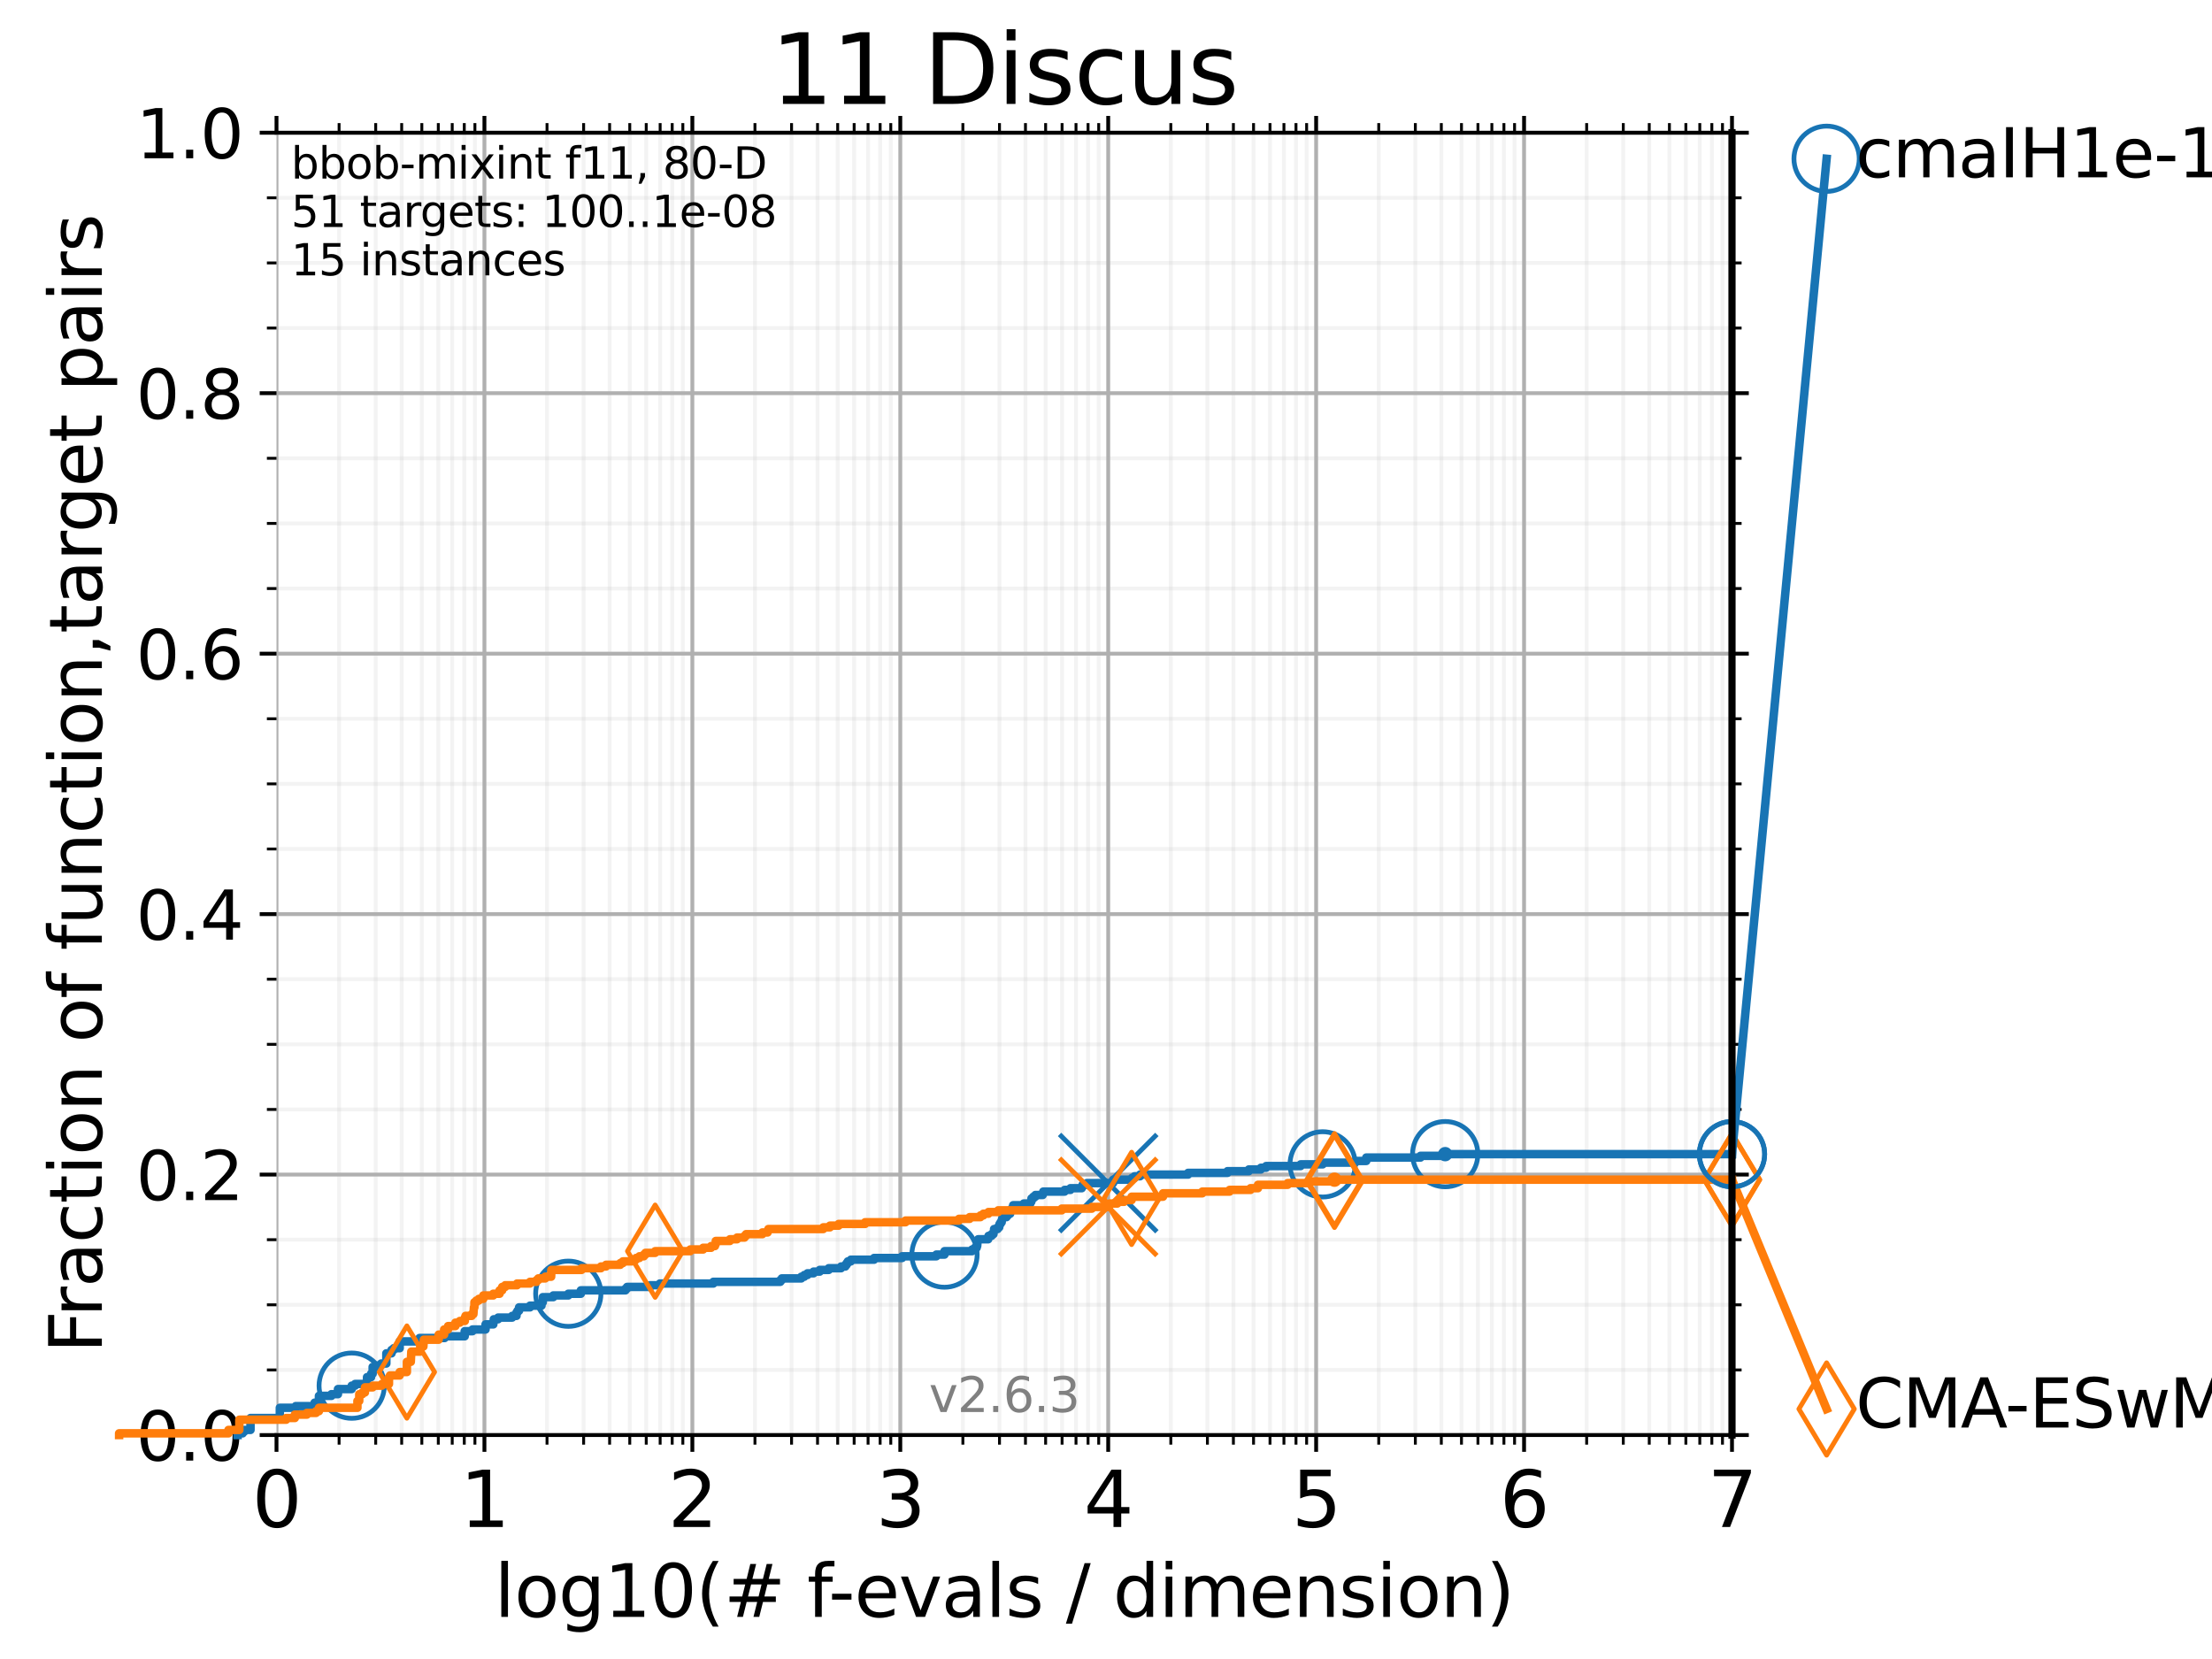 <?xml version="1.0" encoding="utf-8" standalone="no"?>
<!DOCTYPE svg PUBLIC "-//W3C//DTD SVG 1.1//EN"
  "http://www.w3.org/Graphics/SVG/1.1/DTD/svg11.dtd">
<svg height="345.6pt" version="1.1" viewBox="0 0 460.8 345.6" width="460.8pt" xmlns="http://www.w3.org/2000/svg" xmlns:xlink="http://www.w3.org/1999/xlink">
 <defs>
  <style type="text/css">*{stroke-linecap:butt;stroke-linejoin:round;}</style>
 </defs>
 <g id="figure_1">
  <g id="patch_1">
   <path d="M 0 345.6 
L 460.8 345.6 
L 460.8 0 
L 0 0 
z
" style="fill:#ffffff;"/>
  </g>
  <g id="axes_1">
   <g id="patch_2">
    <path d="M 57.6 298.944 
L 360.806 298.944 
L 360.806 27.648 
L 57.6 27.648 
z
" style="fill:#ffffff;"/>
   </g>
   <g id="matplotlib.axis_1">
    <g id="xtick_1">
     <g id="line2d_1">
      <path clip-path="url(#p66cb0948b9)" d="M 57.6 298.944 
L 57.6 27.648 
" style="fill:none;stroke:#b0b0b0;stroke-linecap:square;stroke-width:0.8;"/>
     </g>
     <g id="line2d_2">
      <defs>
       <path d="M 0 0 
L 0 3.5 
" id="m04f632ee8c" style="stroke:#000000;stroke-width:0.8;"/>
      </defs>
      <g>
       <use style="stroke:#000000;stroke-width:0.8;" x="57.6" xlink:href="#m04f632ee8c" y="298.944"/>
      </g>
     </g>
     <g id="line2d_3">
      <defs>
       <path d="M 0 0 
L 0 -3.5 
" id="m7c35d19ae2" style="stroke:#000000;stroke-width:0.8;"/>
      </defs>
      <g>
       <use style="stroke:#000000;stroke-width:0.8;" x="57.6" xlink:href="#m7c35d19ae2" y="27.648"/>
      </g>
     </g>
     <g id="text_1">
      <!-- 0 -->
      <g transform="translate(52.51 318.101)scale(0.16 -0.16)">
       <defs>
        <path d="M 2034 4250 
Q 1547 4250 1301 3770 
Q 1056 3291 1056 2328 
Q 1056 1369 1301 889 
Q 1547 409 2034 409 
Q 2525 409 2770 889 
Q 3016 1369 3016 2328 
Q 3016 3291 2770 3770 
Q 2525 4250 2034 4250 
z
M 2034 4750 
Q 2819 4750 3233 4129 
Q 3647 3509 3647 2328 
Q 3647 1150 3233 529 
Q 2819 -91 2034 -91 
Q 1250 -91 836 529 
Q 422 1150 422 2328 
Q 422 3509 836 4129 
Q 1250 4750 2034 4750 
z
" id="DejaVuSans-30" transform="scale(0.016)"/>
       </defs>
       <use xlink:href="#DejaVuSans-30"/>
      </g>
     </g>
    </g>
    <g id="xtick_2">
     <g id="line2d_4">
      <path clip-path="url(#p66cb0948b9)" d="M 100.915 298.944 
L 100.915 27.648 
" style="fill:none;stroke:#b0b0b0;stroke-linecap:square;stroke-width:0.8;"/>
     </g>
     <g id="line2d_5">
      <g>
       <use style="stroke:#000000;stroke-width:0.8;" x="100.915" xlink:href="#m04f632ee8c" y="298.944"/>
      </g>
     </g>
     <g id="line2d_6">
      <g>
       <use style="stroke:#000000;stroke-width:0.8;" x="100.915" xlink:href="#m7c35d19ae2" y="27.648"/>
      </g>
     </g>
     <g id="text_2">
      <!-- 1 -->
      <g transform="translate(95.825 318.101)scale(0.16 -0.16)">
       <defs>
        <path d="M 794 531 
L 1825 531 
L 1825 4091 
L 703 3866 
L 703 4441 
L 1819 4666 
L 2450 4666 
L 2450 531 
L 3481 531 
L 3481 0 
L 794 0 
L 794 531 
z
" id="DejaVuSans-31" transform="scale(0.016)"/>
       </defs>
       <use xlink:href="#DejaVuSans-31"/>
      </g>
     </g>
    </g>
    <g id="xtick_3">
     <g id="line2d_7">
      <path clip-path="url(#p66cb0948b9)" d="M 144.23 298.944 
L 144.23 27.648 
" style="fill:none;stroke:#b0b0b0;stroke-linecap:square;stroke-width:0.8;"/>
     </g>
     <g id="line2d_8">
      <g>
       <use style="stroke:#000000;stroke-width:0.8;" x="144.23" xlink:href="#m04f632ee8c" y="298.944"/>
      </g>
     </g>
     <g id="line2d_9">
      <g>
       <use style="stroke:#000000;stroke-width:0.8;" x="144.23" xlink:href="#m7c35d19ae2" y="27.648"/>
      </g>
     </g>
     <g id="text_3">
      <!-- 2 -->
      <g transform="translate(139.14 318.101)scale(0.16 -0.16)">
       <defs>
        <path d="M 1228 531 
L 3431 531 
L 3431 0 
L 469 0 
L 469 531 
Q 828 903 1448 1529 
Q 2069 2156 2228 2338 
Q 2531 2678 2651 2914 
Q 2772 3150 2772 3378 
Q 2772 3750 2511 3984 
Q 2250 4219 1831 4219 
Q 1534 4219 1204 4116 
Q 875 4013 500 3803 
L 500 4441 
Q 881 4594 1212 4672 
Q 1544 4750 1819 4750 
Q 2544 4750 2975 4387 
Q 3406 4025 3406 3419 
Q 3406 3131 3298 2873 
Q 3191 2616 2906 2266 
Q 2828 2175 2409 1742 
Q 1991 1309 1228 531 
z
" id="DejaVuSans-32" transform="scale(0.016)"/>
       </defs>
       <use xlink:href="#DejaVuSans-32"/>
      </g>
     </g>
    </g>
    <g id="xtick_4">
     <g id="line2d_10">
      <path clip-path="url(#p66cb0948b9)" d="M 187.546 298.944 
L 187.546 27.648 
" style="fill:none;stroke:#b0b0b0;stroke-linecap:square;stroke-width:0.8;"/>
     </g>
     <g id="line2d_11">
      <g>
       <use style="stroke:#000000;stroke-width:0.8;" x="187.546" xlink:href="#m04f632ee8c" y="298.944"/>
      </g>
     </g>
     <g id="line2d_12">
      <g>
       <use style="stroke:#000000;stroke-width:0.8;" x="187.546" xlink:href="#m7c35d19ae2" y="27.648"/>
      </g>
     </g>
     <g id="text_4">
      <!-- 3 -->
      <g transform="translate(182.456 318.101)scale(0.16 -0.16)">
       <defs>
        <path d="M 2597 2516 
Q 3050 2419 3304 2112 
Q 3559 1806 3559 1356 
Q 3559 666 3084 287 
Q 2609 -91 1734 -91 
Q 1441 -91 1130 -33 
Q 819 25 488 141 
L 488 750 
Q 750 597 1062 519 
Q 1375 441 1716 441 
Q 2309 441 2620 675 
Q 2931 909 2931 1356 
Q 2931 1769 2642 2001 
Q 2353 2234 1838 2234 
L 1294 2234 
L 1294 2753 
L 1863 2753 
Q 2328 2753 2575 2939 
Q 2822 3125 2822 3475 
Q 2822 3834 2567 4026 
Q 2313 4219 1838 4219 
Q 1578 4219 1281 4162 
Q 984 4106 628 3988 
L 628 4550 
Q 988 4650 1302 4700 
Q 1616 4750 1894 4750 
Q 2613 4750 3031 4423 
Q 3450 4097 3450 3541 
Q 3450 3153 3228 2886 
Q 3006 2619 2597 2516 
z
" id="DejaVuSans-33" transform="scale(0.016)"/>
       </defs>
       <use xlink:href="#DejaVuSans-33"/>
      </g>
     </g>
    </g>
    <g id="xtick_5">
     <g id="line2d_13">
      <path clip-path="url(#p66cb0948b9)" d="M 230.861 298.944 
L 230.861 27.648 
" style="fill:none;stroke:#b0b0b0;stroke-linecap:square;stroke-width:0.8;"/>
     </g>
     <g id="line2d_14">
      <g>
       <use style="stroke:#000000;stroke-width:0.8;" x="230.861" xlink:href="#m04f632ee8c" y="298.944"/>
      </g>
     </g>
     <g id="line2d_15">
      <g>
       <use style="stroke:#000000;stroke-width:0.8;" x="230.861" xlink:href="#m7c35d19ae2" y="27.648"/>
      </g>
     </g>
     <g id="text_5">
      <!-- 4 -->
      <g transform="translate(225.771 318.101)scale(0.16 -0.16)">
       <defs>
        <path d="M 2419 4116 
L 825 1625 
L 2419 1625 
L 2419 4116 
z
M 2253 4666 
L 3047 4666 
L 3047 1625 
L 3713 1625 
L 3713 1100 
L 3047 1100 
L 3047 0 
L 2419 0 
L 2419 1100 
L 313 1100 
L 313 1709 
L 2253 4666 
z
" id="DejaVuSans-34" transform="scale(0.016)"/>
       </defs>
       <use xlink:href="#DejaVuSans-34"/>
      </g>
     </g>
    </g>
    <g id="xtick_6">
     <g id="line2d_16">
      <path clip-path="url(#p66cb0948b9)" d="M 274.176 298.944 
L 274.176 27.648 
" style="fill:none;stroke:#b0b0b0;stroke-linecap:square;stroke-width:0.8;"/>
     </g>
     <g id="line2d_17">
      <g>
       <use style="stroke:#000000;stroke-width:0.8;" x="274.176" xlink:href="#m04f632ee8c" y="298.944"/>
      </g>
     </g>
     <g id="line2d_18">
      <g>
       <use style="stroke:#000000;stroke-width:0.8;" x="274.176" xlink:href="#m7c35d19ae2" y="27.648"/>
      </g>
     </g>
     <g id="text_6">
      <!-- 5 -->
      <g transform="translate(269.086 318.101)scale(0.16 -0.16)">
       <defs>
        <path d="M 691 4666 
L 3169 4666 
L 3169 4134 
L 1269 4134 
L 1269 2991 
Q 1406 3038 1543 3061 
Q 1681 3084 1819 3084 
Q 2600 3084 3056 2656 
Q 3513 2228 3513 1497 
Q 3513 744 3044 326 
Q 2575 -91 1722 -91 
Q 1428 -91 1123 -41 
Q 819 9 494 109 
L 494 744 
Q 775 591 1075 516 
Q 1375 441 1709 441 
Q 2250 441 2565 725 
Q 2881 1009 2881 1497 
Q 2881 1984 2565 2268 
Q 2250 2553 1709 2553 
Q 1456 2553 1204 2497 
Q 953 2441 691 2322 
L 691 4666 
z
" id="DejaVuSans-35" transform="scale(0.016)"/>
       </defs>
       <use xlink:href="#DejaVuSans-35"/>
      </g>
     </g>
    </g>
    <g id="xtick_7">
     <g id="line2d_19">
      <path clip-path="url(#p66cb0948b9)" d="M 317.491 298.944 
L 317.491 27.648 
" style="fill:none;stroke:#b0b0b0;stroke-linecap:square;stroke-width:0.8;"/>
     </g>
     <g id="line2d_20">
      <g>
       <use style="stroke:#000000;stroke-width:0.8;" x="317.491" xlink:href="#m04f632ee8c" y="298.944"/>
      </g>
     </g>
     <g id="line2d_21">
      <g>
       <use style="stroke:#000000;stroke-width:0.8;" x="317.491" xlink:href="#m7c35d19ae2" y="27.648"/>
      </g>
     </g>
     <g id="text_7">
      <!-- 6 -->
      <g transform="translate(312.401 318.101)scale(0.16 -0.16)">
       <defs>
        <path d="M 2113 2584 
Q 1688 2584 1439 2293 
Q 1191 2003 1191 1497 
Q 1191 994 1439 701 
Q 1688 409 2113 409 
Q 2538 409 2786 701 
Q 3034 994 3034 1497 
Q 3034 2003 2786 2293 
Q 2538 2584 2113 2584 
z
M 3366 4563 
L 3366 3988 
Q 3128 4100 2886 4159 
Q 2644 4219 2406 4219 
Q 1781 4219 1451 3797 
Q 1122 3375 1075 2522 
Q 1259 2794 1537 2939 
Q 1816 3084 2150 3084 
Q 2853 3084 3261 2657 
Q 3669 2231 3669 1497 
Q 3669 778 3244 343 
Q 2819 -91 2113 -91 
Q 1303 -91 875 529 
Q 447 1150 447 2328 
Q 447 3434 972 4092 
Q 1497 4750 2381 4750 
Q 2619 4750 2861 4703 
Q 3103 4656 3366 4563 
z
" id="DejaVuSans-36" transform="scale(0.016)"/>
       </defs>
       <use xlink:href="#DejaVuSans-36"/>
      </g>
     </g>
    </g>
    <g id="xtick_8">
     <g id="line2d_22">
      <path clip-path="url(#p66cb0948b9)" d="M 360.806 298.944 
L 360.806 27.648 
" style="fill:none;stroke:#b0b0b0;stroke-linecap:square;stroke-width:0.8;"/>
     </g>
     <g id="line2d_23">
      <g>
       <use style="stroke:#000000;stroke-width:0.8;" x="360.806" xlink:href="#m04f632ee8c" y="298.944"/>
      </g>
     </g>
     <g id="line2d_24">
      <g>
       <use style="stroke:#000000;stroke-width:0.8;" x="360.806" xlink:href="#m7c35d19ae2" y="27.648"/>
      </g>
     </g>
     <g id="text_8">
      <!-- 7 -->
      <g transform="translate(355.716 318.101)scale(0.16 -0.16)">
       <defs>
        <path d="M 525 4666 
L 3525 4666 
L 3525 4397 
L 1831 0 
L 1172 0 
L 2766 4134 
L 525 4134 
L 525 4666 
z
" id="DejaVuSans-37" transform="scale(0.016)"/>
       </defs>
       <use xlink:href="#DejaVuSans-37"/>
      </g>
     </g>
    </g>
    <g id="xtick_9">
     <g id="line2d_25">
      <path clip-path="url(#p66cb0948b9)" d="M 70.639 298.944 
L 70.639 27.648 
" style="fill:none;stroke:#b0b0b0;stroke-linecap:square;stroke-opacity:0.15;stroke-width:0.8;"/>
     </g>
     <g id="line2d_26">
      <defs>
       <path d="M 0 0 
L 0 2 
" id="m6b6b587bc5" style="stroke:#000000;stroke-width:0.6;"/>
      </defs>
      <g>
       <use style="stroke:#000000;stroke-width:0.6;" x="70.639" xlink:href="#m6b6b587bc5" y="298.944"/>
      </g>
     </g>
     <g id="line2d_27">
      <defs>
       <path d="M 0 0 
L 0 -2 
" id="m69e5ca2e50" style="stroke:#000000;stroke-width:0.6;"/>
      </defs>
      <g>
       <use style="stroke:#000000;stroke-width:0.6;" x="70.639" xlink:href="#m69e5ca2e50" y="27.648"/>
      </g>
     </g>
    </g>
    <g id="xtick_10">
     <g id="line2d_28">
      <path clip-path="url(#p66cb0948b9)" d="M 78.267 298.944 
L 78.267 27.648 
" style="fill:none;stroke:#b0b0b0;stroke-linecap:square;stroke-opacity:0.15;stroke-width:0.8;"/>
     </g>
     <g id="line2d_29">
      <g>
       <use style="stroke:#000000;stroke-width:0.6;" x="78.267" xlink:href="#m6b6b587bc5" y="298.944"/>
      </g>
     </g>
     <g id="line2d_30">
      <g>
       <use style="stroke:#000000;stroke-width:0.6;" x="78.267" xlink:href="#m69e5ca2e50" y="27.648"/>
      </g>
     </g>
    </g>
    <g id="xtick_11">
     <g id="line2d_31">
      <path clip-path="url(#p66cb0948b9)" d="M 83.678 298.944 
L 83.678 27.648 
" style="fill:none;stroke:#b0b0b0;stroke-linecap:square;stroke-opacity:0.15;stroke-width:0.8;"/>
     </g>
     <g id="line2d_32">
      <g>
       <use style="stroke:#000000;stroke-width:0.6;" x="83.678" xlink:href="#m6b6b587bc5" y="298.944"/>
      </g>
     </g>
     <g id="line2d_33">
      <g>
       <use style="stroke:#000000;stroke-width:0.6;" x="83.678" xlink:href="#m69e5ca2e50" y="27.648"/>
      </g>
     </g>
    </g>
    <g id="xtick_12">
     <g id="line2d_34">
      <path clip-path="url(#p66cb0948b9)" d="M 87.876 298.944 
L 87.876 27.648 
" style="fill:none;stroke:#b0b0b0;stroke-linecap:square;stroke-opacity:0.15;stroke-width:0.8;"/>
     </g>
     <g id="line2d_35">
      <g>
       <use style="stroke:#000000;stroke-width:0.6;" x="87.876" xlink:href="#m6b6b587bc5" y="298.944"/>
      </g>
     </g>
     <g id="line2d_36">
      <g>
       <use style="stroke:#000000;stroke-width:0.6;" x="87.876" xlink:href="#m69e5ca2e50" y="27.648"/>
      </g>
     </g>
    </g>
    <g id="xtick_13">
     <g id="line2d_37">
      <path clip-path="url(#p66cb0948b9)" d="M 91.306 298.944 
L 91.306 27.648 
" style="fill:none;stroke:#b0b0b0;stroke-linecap:square;stroke-opacity:0.15;stroke-width:0.8;"/>
     </g>
     <g id="line2d_38">
      <g>
       <use style="stroke:#000000;stroke-width:0.6;" x="91.306" xlink:href="#m6b6b587bc5" y="298.944"/>
      </g>
     </g>
     <g id="line2d_39">
      <g>
       <use style="stroke:#000000;stroke-width:0.6;" x="91.306" xlink:href="#m69e5ca2e50" y="27.648"/>
      </g>
     </g>
    </g>
    <g id="xtick_14">
     <g id="line2d_40">
      <path clip-path="url(#p66cb0948b9)" d="M 94.206 298.944 
L 94.206 27.648 
" style="fill:none;stroke:#b0b0b0;stroke-linecap:square;stroke-opacity:0.15;stroke-width:0.8;"/>
     </g>
     <g id="line2d_41">
      <g>
       <use style="stroke:#000000;stroke-width:0.6;" x="94.206" xlink:href="#m6b6b587bc5" y="298.944"/>
      </g>
     </g>
     <g id="line2d_42">
      <g>
       <use style="stroke:#000000;stroke-width:0.6;" x="94.206" xlink:href="#m69e5ca2e50" y="27.648"/>
      </g>
     </g>
    </g>
    <g id="xtick_15">
     <g id="line2d_43">
      <path clip-path="url(#p66cb0948b9)" d="M 96.718 298.944 
L 96.718 27.648 
" style="fill:none;stroke:#b0b0b0;stroke-linecap:square;stroke-opacity:0.15;stroke-width:0.8;"/>
     </g>
     <g id="line2d_44">
      <g>
       <use style="stroke:#000000;stroke-width:0.6;" x="96.718" xlink:href="#m6b6b587bc5" y="298.944"/>
      </g>
     </g>
     <g id="line2d_45">
      <g>
       <use style="stroke:#000000;stroke-width:0.6;" x="96.718" xlink:href="#m69e5ca2e50" y="27.648"/>
      </g>
     </g>
    </g>
    <g id="xtick_16">
     <g id="line2d_46">
      <path clip-path="url(#p66cb0948b9)" d="M 98.933 298.944 
L 98.933 27.648 
" style="fill:none;stroke:#b0b0b0;stroke-linecap:square;stroke-opacity:0.15;stroke-width:0.8;"/>
     </g>
     <g id="line2d_47">
      <g>
       <use style="stroke:#000000;stroke-width:0.6;" x="98.933" xlink:href="#m6b6b587bc5" y="298.944"/>
      </g>
     </g>
     <g id="line2d_48">
      <g>
       <use style="stroke:#000000;stroke-width:0.6;" x="98.933" xlink:href="#m69e5ca2e50" y="27.648"/>
      </g>
     </g>
    </g>
    <g id="xtick_17">
     <g id="line2d_49">
      <path clip-path="url(#p66cb0948b9)" d="M 113.954 298.944 
L 113.954 27.648 
" style="fill:none;stroke:#b0b0b0;stroke-linecap:square;stroke-opacity:0.15;stroke-width:0.8;"/>
     </g>
     <g id="line2d_50">
      <g>
       <use style="stroke:#000000;stroke-width:0.6;" x="113.954" xlink:href="#m6b6b587bc5" y="298.944"/>
      </g>
     </g>
     <g id="line2d_51">
      <g>
       <use style="stroke:#000000;stroke-width:0.6;" x="113.954" xlink:href="#m69e5ca2e50" y="27.648"/>
      </g>
     </g>
    </g>
    <g id="xtick_18">
     <g id="line2d_52">
      <path clip-path="url(#p66cb0948b9)" d="M 121.582 298.944 
L 121.582 27.648 
" style="fill:none;stroke:#b0b0b0;stroke-linecap:square;stroke-opacity:0.15;stroke-width:0.8;"/>
     </g>
     <g id="line2d_53">
      <g>
       <use style="stroke:#000000;stroke-width:0.6;" x="121.582" xlink:href="#m6b6b587bc5" y="298.944"/>
      </g>
     </g>
     <g id="line2d_54">
      <g>
       <use style="stroke:#000000;stroke-width:0.6;" x="121.582" xlink:href="#m69e5ca2e50" y="27.648"/>
      </g>
     </g>
    </g>
    <g id="xtick_19">
     <g id="line2d_55">
      <path clip-path="url(#p66cb0948b9)" d="M 126.994 298.944 
L 126.994 27.648 
" style="fill:none;stroke:#b0b0b0;stroke-linecap:square;stroke-opacity:0.15;stroke-width:0.8;"/>
     </g>
     <g id="line2d_56">
      <g>
       <use style="stroke:#000000;stroke-width:0.6;" x="126.994" xlink:href="#m6b6b587bc5" y="298.944"/>
      </g>
     </g>
     <g id="line2d_57">
      <g>
       <use style="stroke:#000000;stroke-width:0.6;" x="126.994" xlink:href="#m69e5ca2e50" y="27.648"/>
      </g>
     </g>
    </g>
    <g id="xtick_20">
     <g id="line2d_58">
      <path clip-path="url(#p66cb0948b9)" d="M 131.191 298.944 
L 131.191 27.648 
" style="fill:none;stroke:#b0b0b0;stroke-linecap:square;stroke-opacity:0.15;stroke-width:0.8;"/>
     </g>
     <g id="line2d_59">
      <g>
       <use style="stroke:#000000;stroke-width:0.6;" x="131.191" xlink:href="#m6b6b587bc5" y="298.944"/>
      </g>
     </g>
     <g id="line2d_60">
      <g>
       <use style="stroke:#000000;stroke-width:0.6;" x="131.191" xlink:href="#m69e5ca2e50" y="27.648"/>
      </g>
     </g>
    </g>
    <g id="xtick_21">
     <g id="line2d_61">
      <path clip-path="url(#p66cb0948b9)" d="M 134.621 298.944 
L 134.621 27.648 
" style="fill:none;stroke:#b0b0b0;stroke-linecap:square;stroke-opacity:0.15;stroke-width:0.8;"/>
     </g>
     <g id="line2d_62">
      <g>
       <use style="stroke:#000000;stroke-width:0.6;" x="134.621" xlink:href="#m6b6b587bc5" y="298.944"/>
      </g>
     </g>
     <g id="line2d_63">
      <g>
       <use style="stroke:#000000;stroke-width:0.6;" x="134.621" xlink:href="#m69e5ca2e50" y="27.648"/>
      </g>
     </g>
    </g>
    <g id="xtick_22">
     <g id="line2d_64">
      <path clip-path="url(#p66cb0948b9)" d="M 137.521 298.944 
L 137.521 27.648 
" style="fill:none;stroke:#b0b0b0;stroke-linecap:square;stroke-opacity:0.15;stroke-width:0.8;"/>
     </g>
     <g id="line2d_65">
      <g>
       <use style="stroke:#000000;stroke-width:0.6;" x="137.521" xlink:href="#m6b6b587bc5" y="298.944"/>
      </g>
     </g>
     <g id="line2d_66">
      <g>
       <use style="stroke:#000000;stroke-width:0.6;" x="137.521" xlink:href="#m69e5ca2e50" y="27.648"/>
      </g>
     </g>
    </g>
    <g id="xtick_23">
     <g id="line2d_67">
      <path clip-path="url(#p66cb0948b9)" d="M 140.033 298.944 
L 140.033 27.648 
" style="fill:none;stroke:#b0b0b0;stroke-linecap:square;stroke-opacity:0.15;stroke-width:0.8;"/>
     </g>
     <g id="line2d_68">
      <g>
       <use style="stroke:#000000;stroke-width:0.6;" x="140.033" xlink:href="#m6b6b587bc5" y="298.944"/>
      </g>
     </g>
     <g id="line2d_69">
      <g>
       <use style="stroke:#000000;stroke-width:0.6;" x="140.033" xlink:href="#m69e5ca2e50" y="27.648"/>
      </g>
     </g>
    </g>
    <g id="xtick_24">
     <g id="line2d_70">
      <path clip-path="url(#p66cb0948b9)" d="M 142.248 298.944 
L 142.248 27.648 
" style="fill:none;stroke:#b0b0b0;stroke-linecap:square;stroke-opacity:0.15;stroke-width:0.8;"/>
     </g>
     <g id="line2d_71">
      <g>
       <use style="stroke:#000000;stroke-width:0.6;" x="142.248" xlink:href="#m6b6b587bc5" y="298.944"/>
      </g>
     </g>
     <g id="line2d_72">
      <g>
       <use style="stroke:#000000;stroke-width:0.6;" x="142.248" xlink:href="#m69e5ca2e50" y="27.648"/>
      </g>
     </g>
    </g>
    <g id="xtick_25">
     <g id="line2d_73">
      <path clip-path="url(#p66cb0948b9)" d="M 157.27 298.944 
L 157.27 27.648 
" style="fill:none;stroke:#b0b0b0;stroke-linecap:square;stroke-opacity:0.15;stroke-width:0.8;"/>
     </g>
     <g id="line2d_74">
      <g>
       <use style="stroke:#000000;stroke-width:0.6;" x="157.27" xlink:href="#m6b6b587bc5" y="298.944"/>
      </g>
     </g>
     <g id="line2d_75">
      <g>
       <use style="stroke:#000000;stroke-width:0.6;" x="157.27" xlink:href="#m69e5ca2e50" y="27.648"/>
      </g>
     </g>
    </g>
    <g id="xtick_26">
     <g id="line2d_76">
      <path clip-path="url(#p66cb0948b9)" d="M 164.897 298.944 
L 164.897 27.648 
" style="fill:none;stroke:#b0b0b0;stroke-linecap:square;stroke-opacity:0.15;stroke-width:0.8;"/>
     </g>
     <g id="line2d_77">
      <g>
       <use style="stroke:#000000;stroke-width:0.6;" x="164.897" xlink:href="#m6b6b587bc5" y="298.944"/>
      </g>
     </g>
     <g id="line2d_78">
      <g>
       <use style="stroke:#000000;stroke-width:0.6;" x="164.897" xlink:href="#m69e5ca2e50" y="27.648"/>
      </g>
     </g>
    </g>
    <g id="xtick_27">
     <g id="line2d_79">
      <path clip-path="url(#p66cb0948b9)" d="M 170.309 298.944 
L 170.309 27.648 
" style="fill:none;stroke:#b0b0b0;stroke-linecap:square;stroke-opacity:0.15;stroke-width:0.8;"/>
     </g>
     <g id="line2d_80">
      <g>
       <use style="stroke:#000000;stroke-width:0.6;" x="170.309" xlink:href="#m6b6b587bc5" y="298.944"/>
      </g>
     </g>
     <g id="line2d_81">
      <g>
       <use style="stroke:#000000;stroke-width:0.6;" x="170.309" xlink:href="#m69e5ca2e50" y="27.648"/>
      </g>
     </g>
    </g>
    <g id="xtick_28">
     <g id="line2d_82">
      <path clip-path="url(#p66cb0948b9)" d="M 174.506 298.944 
L 174.506 27.648 
" style="fill:none;stroke:#b0b0b0;stroke-linecap:square;stroke-opacity:0.15;stroke-width:0.8;"/>
     </g>
     <g id="line2d_83">
      <g>
       <use style="stroke:#000000;stroke-width:0.6;" x="174.506" xlink:href="#m6b6b587bc5" y="298.944"/>
      </g>
     </g>
     <g id="line2d_84">
      <g>
       <use style="stroke:#000000;stroke-width:0.6;" x="174.506" xlink:href="#m69e5ca2e50" y="27.648"/>
      </g>
     </g>
    </g>
    <g id="xtick_29">
     <g id="line2d_85">
      <path clip-path="url(#p66cb0948b9)" d="M 177.936 298.944 
L 177.936 27.648 
" style="fill:none;stroke:#b0b0b0;stroke-linecap:square;stroke-opacity:0.15;stroke-width:0.8;"/>
     </g>
     <g id="line2d_86">
      <g>
       <use style="stroke:#000000;stroke-width:0.6;" x="177.936" xlink:href="#m6b6b587bc5" y="298.944"/>
      </g>
     </g>
     <g id="line2d_87">
      <g>
       <use style="stroke:#000000;stroke-width:0.6;" x="177.936" xlink:href="#m69e5ca2e50" y="27.648"/>
      </g>
     </g>
    </g>
    <g id="xtick_30">
     <g id="line2d_88">
      <path clip-path="url(#p66cb0948b9)" d="M 180.836 298.944 
L 180.836 27.648 
" style="fill:none;stroke:#b0b0b0;stroke-linecap:square;stroke-opacity:0.15;stroke-width:0.8;"/>
     </g>
     <g id="line2d_89">
      <g>
       <use style="stroke:#000000;stroke-width:0.6;" x="180.836" xlink:href="#m6b6b587bc5" y="298.944"/>
      </g>
     </g>
     <g id="line2d_90">
      <g>
       <use style="stroke:#000000;stroke-width:0.6;" x="180.836" xlink:href="#m69e5ca2e50" y="27.648"/>
      </g>
     </g>
    </g>
    <g id="xtick_31">
     <g id="line2d_91">
      <path clip-path="url(#p66cb0948b9)" d="M 183.348 298.944 
L 183.348 27.648 
" style="fill:none;stroke:#b0b0b0;stroke-linecap:square;stroke-opacity:0.15;stroke-width:0.8;"/>
     </g>
     <g id="line2d_92">
      <g>
       <use style="stroke:#000000;stroke-width:0.6;" x="183.348" xlink:href="#m6b6b587bc5" y="298.944"/>
      </g>
     </g>
     <g id="line2d_93">
      <g>
       <use style="stroke:#000000;stroke-width:0.6;" x="183.348" xlink:href="#m69e5ca2e50" y="27.648"/>
      </g>
     </g>
    </g>
    <g id="xtick_32">
     <g id="line2d_94">
      <path clip-path="url(#p66cb0948b9)" d="M 185.564 298.944 
L 185.564 27.648 
" style="fill:none;stroke:#b0b0b0;stroke-linecap:square;stroke-opacity:0.15;stroke-width:0.8;"/>
     </g>
     <g id="line2d_95">
      <g>
       <use style="stroke:#000000;stroke-width:0.6;" x="185.564" xlink:href="#m6b6b587bc5" y="298.944"/>
      </g>
     </g>
     <g id="line2d_96">
      <g>
       <use style="stroke:#000000;stroke-width:0.6;" x="185.564" xlink:href="#m69e5ca2e50" y="27.648"/>
      </g>
     </g>
    </g>
    <g id="xtick_33">
     <g id="line2d_97">
      <path clip-path="url(#p66cb0948b9)" d="M 200.585 298.944 
L 200.585 27.648 
" style="fill:none;stroke:#b0b0b0;stroke-linecap:square;stroke-opacity:0.15;stroke-width:0.8;"/>
     </g>
     <g id="line2d_98">
      <g>
       <use style="stroke:#000000;stroke-width:0.6;" x="200.585" xlink:href="#m6b6b587bc5" y="298.944"/>
      </g>
     </g>
     <g id="line2d_99">
      <g>
       <use style="stroke:#000000;stroke-width:0.6;" x="200.585" xlink:href="#m69e5ca2e50" y="27.648"/>
      </g>
     </g>
    </g>
    <g id="xtick_34">
     <g id="line2d_100">
      <path clip-path="url(#p66cb0948b9)" d="M 208.212 298.944 
L 208.212 27.648 
" style="fill:none;stroke:#b0b0b0;stroke-linecap:square;stroke-opacity:0.15;stroke-width:0.8;"/>
     </g>
     <g id="line2d_101">
      <g>
       <use style="stroke:#000000;stroke-width:0.6;" x="208.212" xlink:href="#m6b6b587bc5" y="298.944"/>
      </g>
     </g>
     <g id="line2d_102">
      <g>
       <use style="stroke:#000000;stroke-width:0.6;" x="208.212" xlink:href="#m69e5ca2e50" y="27.648"/>
      </g>
     </g>
    </g>
    <g id="xtick_35">
     <g id="line2d_103">
      <path clip-path="url(#p66cb0948b9)" d="M 213.624 298.944 
L 213.624 27.648 
" style="fill:none;stroke:#b0b0b0;stroke-linecap:square;stroke-opacity:0.15;stroke-width:0.8;"/>
     </g>
     <g id="line2d_104">
      <g>
       <use style="stroke:#000000;stroke-width:0.6;" x="213.624" xlink:href="#m6b6b587bc5" y="298.944"/>
      </g>
     </g>
     <g id="line2d_105">
      <g>
       <use style="stroke:#000000;stroke-width:0.6;" x="213.624" xlink:href="#m69e5ca2e50" y="27.648"/>
      </g>
     </g>
    </g>
    <g id="xtick_36">
     <g id="line2d_106">
      <path clip-path="url(#p66cb0948b9)" d="M 217.822 298.944 
L 217.822 27.648 
" style="fill:none;stroke:#b0b0b0;stroke-linecap:square;stroke-opacity:0.15;stroke-width:0.8;"/>
     </g>
     <g id="line2d_107">
      <g>
       <use style="stroke:#000000;stroke-width:0.6;" x="217.822" xlink:href="#m6b6b587bc5" y="298.944"/>
      </g>
     </g>
     <g id="line2d_108">
      <g>
       <use style="stroke:#000000;stroke-width:0.6;" x="217.822" xlink:href="#m69e5ca2e50" y="27.648"/>
      </g>
     </g>
    </g>
    <g id="xtick_37">
     <g id="line2d_109">
      <path clip-path="url(#p66cb0948b9)" d="M 221.251 298.944 
L 221.251 27.648 
" style="fill:none;stroke:#b0b0b0;stroke-linecap:square;stroke-opacity:0.15;stroke-width:0.8;"/>
     </g>
     <g id="line2d_110">
      <g>
       <use style="stroke:#000000;stroke-width:0.6;" x="221.251" xlink:href="#m6b6b587bc5" y="298.944"/>
      </g>
     </g>
     <g id="line2d_111">
      <g>
       <use style="stroke:#000000;stroke-width:0.6;" x="221.251" xlink:href="#m69e5ca2e50" y="27.648"/>
      </g>
     </g>
    </g>
    <g id="xtick_38">
     <g id="line2d_112">
      <path clip-path="url(#p66cb0948b9)" d="M 224.151 298.944 
L 224.151 27.648 
" style="fill:none;stroke:#b0b0b0;stroke-linecap:square;stroke-opacity:0.15;stroke-width:0.8;"/>
     </g>
     <g id="line2d_113">
      <g>
       <use style="stroke:#000000;stroke-width:0.6;" x="224.151" xlink:href="#m6b6b587bc5" y="298.944"/>
      </g>
     </g>
     <g id="line2d_114">
      <g>
       <use style="stroke:#000000;stroke-width:0.6;" x="224.151" xlink:href="#m69e5ca2e50" y="27.648"/>
      </g>
     </g>
    </g>
    <g id="xtick_39">
     <g id="line2d_115">
      <path clip-path="url(#p66cb0948b9)" d="M 226.663 298.944 
L 226.663 27.648 
" style="fill:none;stroke:#b0b0b0;stroke-linecap:square;stroke-opacity:0.15;stroke-width:0.8;"/>
     </g>
     <g id="line2d_116">
      <g>
       <use style="stroke:#000000;stroke-width:0.6;" x="226.663" xlink:href="#m6b6b587bc5" y="298.944"/>
      </g>
     </g>
     <g id="line2d_117">
      <g>
       <use style="stroke:#000000;stroke-width:0.6;" x="226.663" xlink:href="#m69e5ca2e50" y="27.648"/>
      </g>
     </g>
    </g>
    <g id="xtick_40">
     <g id="line2d_118">
      <path clip-path="url(#p66cb0948b9)" d="M 228.879 298.944 
L 228.879 27.648 
" style="fill:none;stroke:#b0b0b0;stroke-linecap:square;stroke-opacity:0.15;stroke-width:0.8;"/>
     </g>
     <g id="line2d_119">
      <g>
       <use style="stroke:#000000;stroke-width:0.6;" x="228.879" xlink:href="#m6b6b587bc5" y="298.944"/>
      </g>
     </g>
     <g id="line2d_120">
      <g>
       <use style="stroke:#000000;stroke-width:0.6;" x="228.879" xlink:href="#m69e5ca2e50" y="27.648"/>
      </g>
     </g>
    </g>
    <g id="xtick_41">
     <g id="line2d_121">
      <path clip-path="url(#p66cb0948b9)" d="M 243.9 298.944 
L 243.9 27.648 
" style="fill:none;stroke:#b0b0b0;stroke-linecap:square;stroke-opacity:0.15;stroke-width:0.8;"/>
     </g>
     <g id="line2d_122">
      <g>
       <use style="stroke:#000000;stroke-width:0.6;" x="243.9" xlink:href="#m6b6b587bc5" y="298.944"/>
      </g>
     </g>
     <g id="line2d_123">
      <g>
       <use style="stroke:#000000;stroke-width:0.6;" x="243.9" xlink:href="#m69e5ca2e50" y="27.648"/>
      </g>
     </g>
    </g>
    <g id="xtick_42">
     <g id="line2d_124">
      <path clip-path="url(#p66cb0948b9)" d="M 251.527 298.944 
L 251.527 27.648 
" style="fill:none;stroke:#b0b0b0;stroke-linecap:square;stroke-opacity:0.15;stroke-width:0.8;"/>
     </g>
     <g id="line2d_125">
      <g>
       <use style="stroke:#000000;stroke-width:0.6;" x="251.527" xlink:href="#m6b6b587bc5" y="298.944"/>
      </g>
     </g>
     <g id="line2d_126">
      <g>
       <use style="stroke:#000000;stroke-width:0.6;" x="251.527" xlink:href="#m69e5ca2e50" y="27.648"/>
      </g>
     </g>
    </g>
    <g id="xtick_43">
     <g id="line2d_127">
      <path clip-path="url(#p66cb0948b9)" d="M 256.939 298.944 
L 256.939 27.648 
" style="fill:none;stroke:#b0b0b0;stroke-linecap:square;stroke-opacity:0.15;stroke-width:0.8;"/>
     </g>
     <g id="line2d_128">
      <g>
       <use style="stroke:#000000;stroke-width:0.6;" x="256.939" xlink:href="#m6b6b587bc5" y="298.944"/>
      </g>
     </g>
     <g id="line2d_129">
      <g>
       <use style="stroke:#000000;stroke-width:0.6;" x="256.939" xlink:href="#m69e5ca2e50" y="27.648"/>
      </g>
     </g>
    </g>
    <g id="xtick_44">
     <g id="line2d_130">
      <path clip-path="url(#p66cb0948b9)" d="M 261.137 298.944 
L 261.137 27.648 
" style="fill:none;stroke:#b0b0b0;stroke-linecap:square;stroke-opacity:0.15;stroke-width:0.8;"/>
     </g>
     <g id="line2d_131">
      <g>
       <use style="stroke:#000000;stroke-width:0.6;" x="261.137" xlink:href="#m6b6b587bc5" y="298.944"/>
      </g>
     </g>
     <g id="line2d_132">
      <g>
       <use style="stroke:#000000;stroke-width:0.6;" x="261.137" xlink:href="#m69e5ca2e50" y="27.648"/>
      </g>
     </g>
    </g>
    <g id="xtick_45">
     <g id="line2d_133">
      <path clip-path="url(#p66cb0948b9)" d="M 264.567 298.944 
L 264.567 27.648 
" style="fill:none;stroke:#b0b0b0;stroke-linecap:square;stroke-opacity:0.15;stroke-width:0.8;"/>
     </g>
     <g id="line2d_134">
      <g>
       <use style="stroke:#000000;stroke-width:0.6;" x="264.567" xlink:href="#m6b6b587bc5" y="298.944"/>
      </g>
     </g>
     <g id="line2d_135">
      <g>
       <use style="stroke:#000000;stroke-width:0.6;" x="264.567" xlink:href="#m69e5ca2e50" y="27.648"/>
      </g>
     </g>
    </g>
    <g id="xtick_46">
     <g id="line2d_136">
      <path clip-path="url(#p66cb0948b9)" d="M 267.466 298.944 
L 267.466 27.648 
" style="fill:none;stroke:#b0b0b0;stroke-linecap:square;stroke-opacity:0.15;stroke-width:0.8;"/>
     </g>
     <g id="line2d_137">
      <g>
       <use style="stroke:#000000;stroke-width:0.6;" x="267.466" xlink:href="#m6b6b587bc5" y="298.944"/>
      </g>
     </g>
     <g id="line2d_138">
      <g>
       <use style="stroke:#000000;stroke-width:0.6;" x="267.466" xlink:href="#m69e5ca2e50" y="27.648"/>
      </g>
     </g>
    </g>
    <g id="xtick_47">
     <g id="line2d_139">
      <path clip-path="url(#p66cb0948b9)" d="M 269.978 298.944 
L 269.978 27.648 
" style="fill:none;stroke:#b0b0b0;stroke-linecap:square;stroke-opacity:0.15;stroke-width:0.8;"/>
     </g>
     <g id="line2d_140">
      <g>
       <use style="stroke:#000000;stroke-width:0.6;" x="269.978" xlink:href="#m6b6b587bc5" y="298.944"/>
      </g>
     </g>
     <g id="line2d_141">
      <g>
       <use style="stroke:#000000;stroke-width:0.6;" x="269.978" xlink:href="#m69e5ca2e50" y="27.648"/>
      </g>
     </g>
    </g>
    <g id="xtick_48">
     <g id="line2d_142">
      <path clip-path="url(#p66cb0948b9)" d="M 272.194 298.944 
L 272.194 27.648 
" style="fill:none;stroke:#b0b0b0;stroke-linecap:square;stroke-opacity:0.15;stroke-width:0.8;"/>
     </g>
     <g id="line2d_143">
      <g>
       <use style="stroke:#000000;stroke-width:0.6;" x="272.194" xlink:href="#m6b6b587bc5" y="298.944"/>
      </g>
     </g>
     <g id="line2d_144">
      <g>
       <use style="stroke:#000000;stroke-width:0.6;" x="272.194" xlink:href="#m69e5ca2e50" y="27.648"/>
      </g>
     </g>
    </g>
    <g id="xtick_49">
     <g id="line2d_145">
      <path clip-path="url(#p66cb0948b9)" d="M 287.215 298.944 
L 287.215 27.648 
" style="fill:none;stroke:#b0b0b0;stroke-linecap:square;stroke-opacity:0.15;stroke-width:0.8;"/>
     </g>
     <g id="line2d_146">
      <g>
       <use style="stroke:#000000;stroke-width:0.6;" x="287.215" xlink:href="#m6b6b587bc5" y="298.944"/>
      </g>
     </g>
     <g id="line2d_147">
      <g>
       <use style="stroke:#000000;stroke-width:0.6;" x="287.215" xlink:href="#m69e5ca2e50" y="27.648"/>
      </g>
     </g>
    </g>
    <g id="xtick_50">
     <g id="line2d_148">
      <path clip-path="url(#p66cb0948b9)" d="M 294.843 298.944 
L 294.843 27.648 
" style="fill:none;stroke:#b0b0b0;stroke-linecap:square;stroke-opacity:0.15;stroke-width:0.8;"/>
     </g>
     <g id="line2d_149">
      <g>
       <use style="stroke:#000000;stroke-width:0.6;" x="294.843" xlink:href="#m6b6b587bc5" y="298.944"/>
      </g>
     </g>
     <g id="line2d_150">
      <g>
       <use style="stroke:#000000;stroke-width:0.6;" x="294.843" xlink:href="#m69e5ca2e50" y="27.648"/>
      </g>
     </g>
    </g>
    <g id="xtick_51">
     <g id="line2d_151">
      <path clip-path="url(#p66cb0948b9)" d="M 300.254 298.944 
L 300.254 27.648 
" style="fill:none;stroke:#b0b0b0;stroke-linecap:square;stroke-opacity:0.15;stroke-width:0.8;"/>
     </g>
     <g id="line2d_152">
      <g>
       <use style="stroke:#000000;stroke-width:0.6;" x="300.254" xlink:href="#m6b6b587bc5" y="298.944"/>
      </g>
     </g>
     <g id="line2d_153">
      <g>
       <use style="stroke:#000000;stroke-width:0.6;" x="300.254" xlink:href="#m69e5ca2e50" y="27.648"/>
      </g>
     </g>
    </g>
    <g id="xtick_52">
     <g id="line2d_154">
      <path clip-path="url(#p66cb0948b9)" d="M 304.452 298.944 
L 304.452 27.648 
" style="fill:none;stroke:#b0b0b0;stroke-linecap:square;stroke-opacity:0.15;stroke-width:0.8;"/>
     </g>
     <g id="line2d_155">
      <g>
       <use style="stroke:#000000;stroke-width:0.6;" x="304.452" xlink:href="#m6b6b587bc5" y="298.944"/>
      </g>
     </g>
     <g id="line2d_156">
      <g>
       <use style="stroke:#000000;stroke-width:0.6;" x="304.452" xlink:href="#m69e5ca2e50" y="27.648"/>
      </g>
     </g>
    </g>
    <g id="xtick_53">
     <g id="line2d_157">
      <path clip-path="url(#p66cb0948b9)" d="M 307.882 298.944 
L 307.882 27.648 
" style="fill:none;stroke:#b0b0b0;stroke-linecap:square;stroke-opacity:0.15;stroke-width:0.8;"/>
     </g>
     <g id="line2d_158">
      <g>
       <use style="stroke:#000000;stroke-width:0.6;" x="307.882" xlink:href="#m6b6b587bc5" y="298.944"/>
      </g>
     </g>
     <g id="line2d_159">
      <g>
       <use style="stroke:#000000;stroke-width:0.6;" x="307.882" xlink:href="#m69e5ca2e50" y="27.648"/>
      </g>
     </g>
    </g>
    <g id="xtick_54">
     <g id="line2d_160">
      <path clip-path="url(#p66cb0948b9)" d="M 310.782 298.944 
L 310.782 27.648 
" style="fill:none;stroke:#b0b0b0;stroke-linecap:square;stroke-opacity:0.15;stroke-width:0.8;"/>
     </g>
     <g id="line2d_161">
      <g>
       <use style="stroke:#000000;stroke-width:0.6;" x="310.782" xlink:href="#m6b6b587bc5" y="298.944"/>
      </g>
     </g>
     <g id="line2d_162">
      <g>
       <use style="stroke:#000000;stroke-width:0.6;" x="310.782" xlink:href="#m69e5ca2e50" y="27.648"/>
      </g>
     </g>
    </g>
    <g id="xtick_55">
     <g id="line2d_163">
      <path clip-path="url(#p66cb0948b9)" d="M 313.294 298.944 
L 313.294 27.648 
" style="fill:none;stroke:#b0b0b0;stroke-linecap:square;stroke-opacity:0.15;stroke-width:0.8;"/>
     </g>
     <g id="line2d_164">
      <g>
       <use style="stroke:#000000;stroke-width:0.6;" x="313.294" xlink:href="#m6b6b587bc5" y="298.944"/>
      </g>
     </g>
     <g id="line2d_165">
      <g>
       <use style="stroke:#000000;stroke-width:0.6;" x="313.294" xlink:href="#m69e5ca2e50" y="27.648"/>
      </g>
     </g>
    </g>
    <g id="xtick_56">
     <g id="line2d_166">
      <path clip-path="url(#p66cb0948b9)" d="M 315.509 298.944 
L 315.509 27.648 
" style="fill:none;stroke:#b0b0b0;stroke-linecap:square;stroke-opacity:0.15;stroke-width:0.8;"/>
     </g>
     <g id="line2d_167">
      <g>
       <use style="stroke:#000000;stroke-width:0.6;" x="315.509" xlink:href="#m6b6b587bc5" y="298.944"/>
      </g>
     </g>
     <g id="line2d_168">
      <g>
       <use style="stroke:#000000;stroke-width:0.6;" x="315.509" xlink:href="#m69e5ca2e50" y="27.648"/>
      </g>
     </g>
    </g>
    <g id="xtick_57">
     <g id="line2d_169">
      <path clip-path="url(#p66cb0948b9)" d="M 330.53 298.944 
L 330.53 27.648 
" style="fill:none;stroke:#b0b0b0;stroke-linecap:square;stroke-opacity:0.15;stroke-width:0.8;"/>
     </g>
     <g id="line2d_170">
      <g>
       <use style="stroke:#000000;stroke-width:0.6;" x="330.53" xlink:href="#m6b6b587bc5" y="298.944"/>
      </g>
     </g>
     <g id="line2d_171">
      <g>
       <use style="stroke:#000000;stroke-width:0.6;" x="330.53" xlink:href="#m69e5ca2e50" y="27.648"/>
      </g>
     </g>
    </g>
    <g id="xtick_58">
     <g id="line2d_172">
      <path clip-path="url(#p66cb0948b9)" d="M 338.158 298.944 
L 338.158 27.648 
" style="fill:none;stroke:#b0b0b0;stroke-linecap:square;stroke-opacity:0.15;stroke-width:0.8;"/>
     </g>
     <g id="line2d_173">
      <g>
       <use style="stroke:#000000;stroke-width:0.6;" x="338.158" xlink:href="#m6b6b587bc5" y="298.944"/>
      </g>
     </g>
     <g id="line2d_174">
      <g>
       <use style="stroke:#000000;stroke-width:0.6;" x="338.158" xlink:href="#m69e5ca2e50" y="27.648"/>
      </g>
     </g>
    </g>
    <g id="xtick_59">
     <g id="line2d_175">
      <path clip-path="url(#p66cb0948b9)" d="M 343.57 298.944 
L 343.57 27.648 
" style="fill:none;stroke:#b0b0b0;stroke-linecap:square;stroke-opacity:0.15;stroke-width:0.8;"/>
     </g>
     <g id="line2d_176">
      <g>
       <use style="stroke:#000000;stroke-width:0.6;" x="343.57" xlink:href="#m6b6b587bc5" y="298.944"/>
      </g>
     </g>
     <g id="line2d_177">
      <g>
       <use style="stroke:#000000;stroke-width:0.6;" x="343.57" xlink:href="#m69e5ca2e50" y="27.648"/>
      </g>
     </g>
    </g>
    <g id="xtick_60">
     <g id="line2d_178">
      <path clip-path="url(#p66cb0948b9)" d="M 347.767 298.944 
L 347.767 27.648 
" style="fill:none;stroke:#b0b0b0;stroke-linecap:square;stroke-opacity:0.15;stroke-width:0.8;"/>
     </g>
     <g id="line2d_179">
      <g>
       <use style="stroke:#000000;stroke-width:0.6;" x="347.767" xlink:href="#m6b6b587bc5" y="298.944"/>
      </g>
     </g>
     <g id="line2d_180">
      <g>
       <use style="stroke:#000000;stroke-width:0.6;" x="347.767" xlink:href="#m69e5ca2e50" y="27.648"/>
      </g>
     </g>
    </g>
    <g id="xtick_61">
     <g id="line2d_181">
      <path clip-path="url(#p66cb0948b9)" d="M 351.197 298.944 
L 351.197 27.648 
" style="fill:none;stroke:#b0b0b0;stroke-linecap:square;stroke-opacity:0.15;stroke-width:0.8;"/>
     </g>
     <g id="line2d_182">
      <g>
       <use style="stroke:#000000;stroke-width:0.6;" x="351.197" xlink:href="#m6b6b587bc5" y="298.944"/>
      </g>
     </g>
     <g id="line2d_183">
      <g>
       <use style="stroke:#000000;stroke-width:0.6;" x="351.197" xlink:href="#m69e5ca2e50" y="27.648"/>
      </g>
     </g>
    </g>
    <g id="xtick_62">
     <g id="line2d_184">
      <path clip-path="url(#p66cb0948b9)" d="M 354.097 298.944 
L 354.097 27.648 
" style="fill:none;stroke:#b0b0b0;stroke-linecap:square;stroke-opacity:0.15;stroke-width:0.8;"/>
     </g>
     <g id="line2d_185">
      <g>
       <use style="stroke:#000000;stroke-width:0.6;" x="354.097" xlink:href="#m6b6b587bc5" y="298.944"/>
      </g>
     </g>
     <g id="line2d_186">
      <g>
       <use style="stroke:#000000;stroke-width:0.6;" x="354.097" xlink:href="#m69e5ca2e50" y="27.648"/>
      </g>
     </g>
    </g>
    <g id="xtick_63">
     <g id="line2d_187">
      <path clip-path="url(#p66cb0948b9)" d="M 356.609 298.944 
L 356.609 27.648 
" style="fill:none;stroke:#b0b0b0;stroke-linecap:square;stroke-opacity:0.15;stroke-width:0.8;"/>
     </g>
     <g id="line2d_188">
      <g>
       <use style="stroke:#000000;stroke-width:0.6;" x="356.609" xlink:href="#m6b6b587bc5" y="298.944"/>
      </g>
     </g>
     <g id="line2d_189">
      <g>
       <use style="stroke:#000000;stroke-width:0.6;" x="356.609" xlink:href="#m69e5ca2e50" y="27.648"/>
      </g>
     </g>
    </g>
    <g id="xtick_64">
     <g id="line2d_190">
      <path clip-path="url(#p66cb0948b9)" d="M 358.824 298.944 
L 358.824 27.648 
" style="fill:none;stroke:#b0b0b0;stroke-linecap:square;stroke-opacity:0.15;stroke-width:0.8;"/>
     </g>
     <g id="line2d_191">
      <g>
       <use style="stroke:#000000;stroke-width:0.6;" x="358.824" xlink:href="#m6b6b587bc5" y="298.944"/>
      </g>
     </g>
     <g id="line2d_192">
      <g>
       <use style="stroke:#000000;stroke-width:0.6;" x="358.824" xlink:href="#m69e5ca2e50" y="27.648"/>
      </g>
     </g>
    </g>
    <g id="text_9">
     <!-- log10(# f-evals / dimension) -->
     <g transform="translate(102.986 336.827)scale(0.15 -0.15)">
      <defs>
       <path d="M 603 4863 
L 1178 4863 
L 1178 0 
L 603 0 
L 603 4863 
z
" id="DejaVuSans-6c" transform="scale(0.016)"/>
       <path d="M 1959 3097 
Q 1497 3097 1228 2736 
Q 959 2375 959 1747 
Q 959 1119 1226 758 
Q 1494 397 1959 397 
Q 2419 397 2687 759 
Q 2956 1122 2956 1747 
Q 2956 2369 2687 2733 
Q 2419 3097 1959 3097 
z
M 1959 3584 
Q 2709 3584 3137 3096 
Q 3566 2609 3566 1747 
Q 3566 888 3137 398 
Q 2709 -91 1959 -91 
Q 1206 -91 779 398 
Q 353 888 353 1747 
Q 353 2609 779 3096 
Q 1206 3584 1959 3584 
z
" id="DejaVuSans-6f" transform="scale(0.016)"/>
       <path d="M 2906 1791 
Q 2906 2416 2648 2759 
Q 2391 3103 1925 3103 
Q 1463 3103 1205 2759 
Q 947 2416 947 1791 
Q 947 1169 1205 825 
Q 1463 481 1925 481 
Q 2391 481 2648 825 
Q 2906 1169 2906 1791 
z
M 3481 434 
Q 3481 -459 3084 -895 
Q 2688 -1331 1869 -1331 
Q 1566 -1331 1297 -1286 
Q 1028 -1241 775 -1147 
L 775 -588 
Q 1028 -725 1275 -790 
Q 1522 -856 1778 -856 
Q 2344 -856 2625 -561 
Q 2906 -266 2906 331 
L 2906 616 
Q 2728 306 2450 153 
Q 2172 0 1784 0 
Q 1141 0 747 490 
Q 353 981 353 1791 
Q 353 2603 747 3093 
Q 1141 3584 1784 3584 
Q 2172 3584 2450 3431 
Q 2728 3278 2906 2969 
L 2906 3500 
L 3481 3500 
L 3481 434 
z
" id="DejaVuSans-67" transform="scale(0.016)"/>
       <path d="M 1984 4856 
Q 1566 4138 1362 3434 
Q 1159 2731 1159 2009 
Q 1159 1288 1364 580 
Q 1569 -128 1984 -844 
L 1484 -844 
Q 1016 -109 783 600 
Q 550 1309 550 2009 
Q 550 2706 781 3412 
Q 1013 4119 1484 4856 
L 1984 4856 
z
" id="DejaVuSans-28" transform="scale(0.016)"/>
       <path d="M 3272 2816 
L 2363 2816 
L 2100 1772 
L 3016 1772 
L 3272 2816 
z
M 2803 4594 
L 2478 3297 
L 3391 3297 
L 3719 4594 
L 4219 4594 
L 3897 3297 
L 4872 3297 
L 4872 2816 
L 3775 2816 
L 3519 1772 
L 4513 1772 
L 4513 1294 
L 3397 1294 
L 3072 0 
L 2572 0 
L 2894 1294 
L 1978 1294 
L 1656 0 
L 1153 0 
L 1478 1294 
L 494 1294 
L 494 1772 
L 1594 1772 
L 1856 2816 
L 850 2816 
L 850 3297 
L 1978 3297 
L 2297 4594 
L 2803 4594 
z
" id="DejaVuSans-23" transform="scale(0.016)"/>
       <path id="DejaVuSans-20" transform="scale(0.016)"/>
       <path d="M 2375 4863 
L 2375 4384 
L 1825 4384 
Q 1516 4384 1395 4259 
Q 1275 4134 1275 3809 
L 1275 3500 
L 2222 3500 
L 2222 3053 
L 1275 3053 
L 1275 0 
L 697 0 
L 697 3053 
L 147 3053 
L 147 3500 
L 697 3500 
L 697 3744 
Q 697 4328 969 4595 
Q 1241 4863 1831 4863 
L 2375 4863 
z
" id="DejaVuSans-66" transform="scale(0.016)"/>
       <path d="M 313 2009 
L 1997 2009 
L 1997 1497 
L 313 1497 
L 313 2009 
z
" id="DejaVuSans-2d" transform="scale(0.016)"/>
       <path d="M 3597 1894 
L 3597 1613 
L 953 1613 
Q 991 1019 1311 708 
Q 1631 397 2203 397 
Q 2534 397 2845 478 
Q 3156 559 3463 722 
L 3463 178 
Q 3153 47 2828 -22 
Q 2503 -91 2169 -91 
Q 1331 -91 842 396 
Q 353 884 353 1716 
Q 353 2575 817 3079 
Q 1281 3584 2069 3584 
Q 2775 3584 3186 3129 
Q 3597 2675 3597 1894 
z
M 3022 2063 
Q 3016 2534 2758 2815 
Q 2500 3097 2075 3097 
Q 1594 3097 1305 2825 
Q 1016 2553 972 2059 
L 3022 2063 
z
" id="DejaVuSans-65" transform="scale(0.016)"/>
       <path d="M 191 3500 
L 800 3500 
L 1894 563 
L 2988 3500 
L 3597 3500 
L 2284 0 
L 1503 0 
L 191 3500 
z
" id="DejaVuSans-76" transform="scale(0.016)"/>
       <path d="M 2194 1759 
Q 1497 1759 1228 1600 
Q 959 1441 959 1056 
Q 959 750 1161 570 
Q 1363 391 1709 391 
Q 2188 391 2477 730 
Q 2766 1069 2766 1631 
L 2766 1759 
L 2194 1759 
z
M 3341 1997 
L 3341 0 
L 2766 0 
L 2766 531 
Q 2569 213 2275 61 
Q 1981 -91 1556 -91 
Q 1019 -91 701 211 
Q 384 513 384 1019 
Q 384 1609 779 1909 
Q 1175 2209 1959 2209 
L 2766 2209 
L 2766 2266 
Q 2766 2663 2505 2880 
Q 2244 3097 1772 3097 
Q 1472 3097 1187 3025 
Q 903 2953 641 2809 
L 641 3341 
Q 956 3463 1253 3523 
Q 1550 3584 1831 3584 
Q 2591 3584 2966 3190 
Q 3341 2797 3341 1997 
z
" id="DejaVuSans-61" transform="scale(0.016)"/>
       <path d="M 2834 3397 
L 2834 2853 
Q 2591 2978 2328 3040 
Q 2066 3103 1784 3103 
Q 1356 3103 1142 2972 
Q 928 2841 928 2578 
Q 928 2378 1081 2264 
Q 1234 2150 1697 2047 
L 1894 2003 
Q 2506 1872 2764 1633 
Q 3022 1394 3022 966 
Q 3022 478 2636 193 
Q 2250 -91 1575 -91 
Q 1294 -91 989 -36 
Q 684 19 347 128 
L 347 722 
Q 666 556 975 473 
Q 1284 391 1588 391 
Q 1994 391 2212 530 
Q 2431 669 2431 922 
Q 2431 1156 2273 1281 
Q 2116 1406 1581 1522 
L 1381 1569 
Q 847 1681 609 1914 
Q 372 2147 372 2553 
Q 372 3047 722 3315 
Q 1072 3584 1716 3584 
Q 2034 3584 2315 3537 
Q 2597 3491 2834 3397 
z
" id="DejaVuSans-73" transform="scale(0.016)"/>
       <path d="M 1625 4666 
L 2156 4666 
L 531 -594 
L 0 -594 
L 1625 4666 
z
" id="DejaVuSans-2f" transform="scale(0.016)"/>
       <path d="M 2906 2969 
L 2906 4863 
L 3481 4863 
L 3481 0 
L 2906 0 
L 2906 525 
Q 2725 213 2448 61 
Q 2172 -91 1784 -91 
Q 1150 -91 751 415 
Q 353 922 353 1747 
Q 353 2572 751 3078 
Q 1150 3584 1784 3584 
Q 2172 3584 2448 3432 
Q 2725 3281 2906 2969 
z
M 947 1747 
Q 947 1113 1208 752 
Q 1469 391 1925 391 
Q 2381 391 2643 752 
Q 2906 1113 2906 1747 
Q 2906 2381 2643 2742 
Q 2381 3103 1925 3103 
Q 1469 3103 1208 2742 
Q 947 2381 947 1747 
z
" id="DejaVuSans-64" transform="scale(0.016)"/>
       <path d="M 603 3500 
L 1178 3500 
L 1178 0 
L 603 0 
L 603 3500 
z
M 603 4863 
L 1178 4863 
L 1178 4134 
L 603 4134 
L 603 4863 
z
" id="DejaVuSans-69" transform="scale(0.016)"/>
       <path d="M 3328 2828 
Q 3544 3216 3844 3400 
Q 4144 3584 4550 3584 
Q 5097 3584 5394 3201 
Q 5691 2819 5691 2113 
L 5691 0 
L 5113 0 
L 5113 2094 
Q 5113 2597 4934 2840 
Q 4756 3084 4391 3084 
Q 3944 3084 3684 2787 
Q 3425 2491 3425 1978 
L 3425 0 
L 2847 0 
L 2847 2094 
Q 2847 2600 2669 2842 
Q 2491 3084 2119 3084 
Q 1678 3084 1418 2786 
Q 1159 2488 1159 1978 
L 1159 0 
L 581 0 
L 581 3500 
L 1159 3500 
L 1159 2956 
Q 1356 3278 1631 3431 
Q 1906 3584 2284 3584 
Q 2666 3584 2933 3390 
Q 3200 3197 3328 2828 
z
" id="DejaVuSans-6d" transform="scale(0.016)"/>
       <path d="M 3513 2113 
L 3513 0 
L 2938 0 
L 2938 2094 
Q 2938 2591 2744 2837 
Q 2550 3084 2163 3084 
Q 1697 3084 1428 2787 
Q 1159 2491 1159 1978 
L 1159 0 
L 581 0 
L 581 3500 
L 1159 3500 
L 1159 2956 
Q 1366 3272 1645 3428 
Q 1925 3584 2291 3584 
Q 2894 3584 3203 3211 
Q 3513 2838 3513 2113 
z
" id="DejaVuSans-6e" transform="scale(0.016)"/>
       <path d="M 513 4856 
L 1013 4856 
Q 1481 4119 1714 3412 
Q 1947 2706 1947 2009 
Q 1947 1309 1714 600 
Q 1481 -109 1013 -844 
L 513 -844 
Q 928 -128 1133 580 
Q 1338 1288 1338 2009 
Q 1338 2731 1133 3434 
Q 928 4138 513 4856 
z
" id="DejaVuSans-29" transform="scale(0.016)"/>
      </defs>
      <use xlink:href="#DejaVuSans-6c"/>
      <use x="27.783" xlink:href="#DejaVuSans-6f"/>
      <use x="88.965" xlink:href="#DejaVuSans-67"/>
      <use x="152.441" xlink:href="#DejaVuSans-31"/>
      <use x="216.064" xlink:href="#DejaVuSans-30"/>
      <use x="279.688" xlink:href="#DejaVuSans-28"/>
      <use x="318.701" xlink:href="#DejaVuSans-23"/>
      <use x="402.49" xlink:href="#DejaVuSans-20"/>
      <use x="434.277" xlink:href="#DejaVuSans-66"/>
      <use x="463.982" xlink:href="#DejaVuSans-2d"/>
      <use x="500.066" xlink:href="#DejaVuSans-65"/>
      <use x="561.59" xlink:href="#DejaVuSans-76"/>
      <use x="620.77" xlink:href="#DejaVuSans-61"/>
      <use x="682.049" xlink:href="#DejaVuSans-6c"/>
      <use x="709.832" xlink:href="#DejaVuSans-73"/>
      <use x="761.932" xlink:href="#DejaVuSans-20"/>
      <use x="793.719" xlink:href="#DejaVuSans-2f"/>
      <use x="827.41" xlink:href="#DejaVuSans-20"/>
      <use x="859.197" xlink:href="#DejaVuSans-64"/>
      <use x="922.674" xlink:href="#DejaVuSans-69"/>
      <use x="950.457" xlink:href="#DejaVuSans-6d"/>
      <use x="1047.869" xlink:href="#DejaVuSans-65"/>
      <use x="1109.393" xlink:href="#DejaVuSans-6e"/>
      <use x="1172.771" xlink:href="#DejaVuSans-73"/>
      <use x="1224.871" xlink:href="#DejaVuSans-69"/>
      <use x="1252.654" xlink:href="#DejaVuSans-6f"/>
      <use x="1313.836" xlink:href="#DejaVuSans-6e"/>
      <use x="1377.215" xlink:href="#DejaVuSans-29"/>
     </g>
    </g>
   </g>
   <g id="matplotlib.axis_2">
    <g id="ytick_1">
     <g id="line2d_193">
      <path clip-path="url(#p66cb0948b9)" d="M 57.6 298.944 
L 360.806 298.944 
" style="fill:none;stroke:#b0b0b0;stroke-linecap:square;stroke-width:0.8;"/>
     </g>
     <g id="line2d_194">
      <defs>
       <path d="M 0 0 
L -3.5 0 
" id="mdd60628f82" style="stroke:#000000;stroke-width:0.8;"/>
      </defs>
      <g>
       <use style="stroke:#000000;stroke-width:0.8;" x="57.6" xlink:href="#mdd60628f82" y="298.944"/>
      </g>
     </g>
     <g id="line2d_195">
      <defs>
       <path d="M 0 0 
L 3.5 0 
" id="mc36caa08bf" style="stroke:#000000;stroke-width:0.8;"/>
      </defs>
      <g>
       <use style="stroke:#000000;stroke-width:0.8;" x="360.806" xlink:href="#mc36caa08bf" y="298.944"/>
      </g>
     </g>
     <g id="text_10">
      <!-- 0.0 -->
      <g transform="translate(28.336 304.263)scale(0.14 -0.14)">
       <defs>
        <path d="M 684 794 
L 1344 794 
L 1344 0 
L 684 0 
L 684 794 
z
" id="DejaVuSans-2e" transform="scale(0.016)"/>
       </defs>
       <use xlink:href="#DejaVuSans-30"/>
       <use x="63.623" xlink:href="#DejaVuSans-2e"/>
       <use x="95.41" xlink:href="#DejaVuSans-30"/>
      </g>
     </g>
    </g>
    <g id="ytick_2">
     <g id="line2d_196">
      <path clip-path="url(#p66cb0948b9)" d="M 57.6 244.685 
L 360.806 244.685 
" style="fill:none;stroke:#b0b0b0;stroke-linecap:square;stroke-width:0.8;"/>
     </g>
     <g id="line2d_197">
      <g>
       <use style="stroke:#000000;stroke-width:0.8;" x="57.6" xlink:href="#mdd60628f82" y="244.685"/>
      </g>
     </g>
     <g id="line2d_198">
      <g>
       <use style="stroke:#000000;stroke-width:0.8;" x="360.806" xlink:href="#mc36caa08bf" y="244.685"/>
      </g>
     </g>
     <g id="text_11">
      <!-- 0.2 -->
      <g transform="translate(28.336 250.004)scale(0.14 -0.14)">
       <use xlink:href="#DejaVuSans-30"/>
       <use x="63.623" xlink:href="#DejaVuSans-2e"/>
       <use x="95.41" xlink:href="#DejaVuSans-32"/>
      </g>
     </g>
    </g>
    <g id="ytick_3">
     <g id="line2d_199">
      <path clip-path="url(#p66cb0948b9)" d="M 57.6 190.426 
L 360.806 190.426 
" style="fill:none;stroke:#b0b0b0;stroke-linecap:square;stroke-width:0.8;"/>
     </g>
     <g id="line2d_200">
      <g>
       <use style="stroke:#000000;stroke-width:0.8;" x="57.6" xlink:href="#mdd60628f82" y="190.426"/>
      </g>
     </g>
     <g id="line2d_201">
      <g>
       <use style="stroke:#000000;stroke-width:0.8;" x="360.806" xlink:href="#mc36caa08bf" y="190.426"/>
      </g>
     </g>
     <g id="text_12">
      <!-- 0.4 -->
      <g transform="translate(28.336 195.745)scale(0.14 -0.14)">
       <use xlink:href="#DejaVuSans-30"/>
       <use x="63.623" xlink:href="#DejaVuSans-2e"/>
       <use x="95.41" xlink:href="#DejaVuSans-34"/>
      </g>
     </g>
    </g>
    <g id="ytick_4">
     <g id="line2d_202">
      <path clip-path="url(#p66cb0948b9)" d="M 57.6 136.166 
L 360.806 136.166 
" style="fill:none;stroke:#b0b0b0;stroke-linecap:square;stroke-width:0.8;"/>
     </g>
     <g id="line2d_203">
      <g>
       <use style="stroke:#000000;stroke-width:0.8;" x="57.6" xlink:href="#mdd60628f82" y="136.166"/>
      </g>
     </g>
     <g id="line2d_204">
      <g>
       <use style="stroke:#000000;stroke-width:0.8;" x="360.806" xlink:href="#mc36caa08bf" y="136.166"/>
      </g>
     </g>
     <g id="text_13">
      <!-- 0.6 -->
      <g transform="translate(28.336 141.485)scale(0.14 -0.14)">
       <use xlink:href="#DejaVuSans-30"/>
       <use x="63.623" xlink:href="#DejaVuSans-2e"/>
       <use x="95.41" xlink:href="#DejaVuSans-36"/>
      </g>
     </g>
    </g>
    <g id="ytick_5">
     <g id="line2d_205">
      <path clip-path="url(#p66cb0948b9)" d="M 57.6 81.907 
L 360.806 81.907 
" style="fill:none;stroke:#b0b0b0;stroke-linecap:square;stroke-width:0.8;"/>
     </g>
     <g id="line2d_206">
      <g>
       <use style="stroke:#000000;stroke-width:0.8;" x="57.6" xlink:href="#mdd60628f82" y="81.907"/>
      </g>
     </g>
     <g id="line2d_207">
      <g>
       <use style="stroke:#000000;stroke-width:0.8;" x="360.806" xlink:href="#mc36caa08bf" y="81.907"/>
      </g>
     </g>
     <g id="text_14">
      <!-- 0.8 -->
      <g transform="translate(28.336 87.226)scale(0.14 -0.14)">
       <defs>
        <path d="M 2034 2216 
Q 1584 2216 1326 1975 
Q 1069 1734 1069 1313 
Q 1069 891 1326 650 
Q 1584 409 2034 409 
Q 2484 409 2743 651 
Q 3003 894 3003 1313 
Q 3003 1734 2745 1975 
Q 2488 2216 2034 2216 
z
M 1403 2484 
Q 997 2584 770 2862 
Q 544 3141 544 3541 
Q 544 4100 942 4425 
Q 1341 4750 2034 4750 
Q 2731 4750 3128 4425 
Q 3525 4100 3525 3541 
Q 3525 3141 3298 2862 
Q 3072 2584 2669 2484 
Q 3125 2378 3379 2068 
Q 3634 1759 3634 1313 
Q 3634 634 3220 271 
Q 2806 -91 2034 -91 
Q 1263 -91 848 271 
Q 434 634 434 1313 
Q 434 1759 690 2068 
Q 947 2378 1403 2484 
z
M 1172 3481 
Q 1172 3119 1398 2916 
Q 1625 2713 2034 2713 
Q 2441 2713 2670 2916 
Q 2900 3119 2900 3481 
Q 2900 3844 2670 4047 
Q 2441 4250 2034 4250 
Q 1625 4250 1398 4047 
Q 1172 3844 1172 3481 
z
" id="DejaVuSans-38" transform="scale(0.016)"/>
       </defs>
       <use xlink:href="#DejaVuSans-30"/>
       <use x="63.623" xlink:href="#DejaVuSans-2e"/>
       <use x="95.41" xlink:href="#DejaVuSans-38"/>
      </g>
     </g>
    </g>
    <g id="ytick_6">
     <g id="line2d_208">
      <path clip-path="url(#p66cb0948b9)" d="M 57.6 27.648 
L 360.806 27.648 
" style="fill:none;stroke:#b0b0b0;stroke-linecap:square;stroke-width:0.8;"/>
     </g>
     <g id="line2d_209">
      <g>
       <use style="stroke:#000000;stroke-width:0.8;" x="57.6" xlink:href="#mdd60628f82" y="27.648"/>
      </g>
     </g>
     <g id="line2d_210">
      <g>
       <use style="stroke:#000000;stroke-width:0.8;" x="360.806" xlink:href="#mc36caa08bf" y="27.648"/>
      </g>
     </g>
     <g id="text_15">
      <!-- 1.0 -->
      <g transform="translate(28.336 32.967)scale(0.14 -0.14)">
       <use xlink:href="#DejaVuSans-31"/>
       <use x="63.623" xlink:href="#DejaVuSans-2e"/>
       <use x="95.41" xlink:href="#DejaVuSans-30"/>
      </g>
     </g>
    </g>
    <g id="ytick_7">
     <g id="line2d_211">
      <path clip-path="url(#p66cb0948b9)" d="M 57.6 285.379 
L 360.806 285.379 
" style="fill:none;stroke:#b0b0b0;stroke-linecap:square;stroke-opacity:0.15;stroke-width:0.8;"/>
     </g>
     <g id="line2d_212">
      <defs>
       <path d="M 0 0 
L -2 0 
" id="ma06745b2e8" style="stroke:#000000;stroke-width:0.6;"/>
      </defs>
      <g>
       <use style="stroke:#000000;stroke-width:0.6;" x="57.6" xlink:href="#ma06745b2e8" y="285.379"/>
      </g>
     </g>
     <g id="line2d_213">
      <defs>
       <path d="M 0 0 
L 2 0 
" id="mfecb5a7e13" style="stroke:#000000;stroke-width:0.6;"/>
      </defs>
      <g>
       <use style="stroke:#000000;stroke-width:0.6;" x="360.806" xlink:href="#mfecb5a7e13" y="285.379"/>
      </g>
     </g>
    </g>
    <g id="ytick_8">
     <g id="line2d_214">
      <path clip-path="url(#p66cb0948b9)" d="M 57.6 271.814 
L 360.806 271.814 
" style="fill:none;stroke:#b0b0b0;stroke-linecap:square;stroke-opacity:0.15;stroke-width:0.8;"/>
     </g>
     <g id="line2d_215">
      <g>
       <use style="stroke:#000000;stroke-width:0.6;" x="57.6" xlink:href="#ma06745b2e8" y="271.814"/>
      </g>
     </g>
     <g id="line2d_216">
      <g>
       <use style="stroke:#000000;stroke-width:0.6;" x="360.806" xlink:href="#mfecb5a7e13" y="271.814"/>
      </g>
     </g>
    </g>
    <g id="ytick_9">
     <g id="line2d_217">
      <path clip-path="url(#p66cb0948b9)" d="M 57.6 258.25 
L 360.806 258.25 
" style="fill:none;stroke:#b0b0b0;stroke-linecap:square;stroke-opacity:0.15;stroke-width:0.8;"/>
     </g>
     <g id="line2d_218">
      <g>
       <use style="stroke:#000000;stroke-width:0.6;" x="57.6" xlink:href="#ma06745b2e8" y="258.25"/>
      </g>
     </g>
     <g id="line2d_219">
      <g>
       <use style="stroke:#000000;stroke-width:0.6;" x="360.806" xlink:href="#mfecb5a7e13" y="258.25"/>
      </g>
     </g>
    </g>
    <g id="ytick_10">
     <g id="line2d_220">
      <path clip-path="url(#p66cb0948b9)" d="M 57.6 231.12 
L 360.806 231.12 
" style="fill:none;stroke:#b0b0b0;stroke-linecap:square;stroke-opacity:0.15;stroke-width:0.8;"/>
     </g>
     <g id="line2d_221">
      <g>
       <use style="stroke:#000000;stroke-width:0.6;" x="57.6" xlink:href="#ma06745b2e8" y="231.12"/>
      </g>
     </g>
     <g id="line2d_222">
      <g>
       <use style="stroke:#000000;stroke-width:0.6;" x="360.806" xlink:href="#mfecb5a7e13" y="231.12"/>
      </g>
     </g>
    </g>
    <g id="ytick_11">
     <g id="line2d_223">
      <path clip-path="url(#p66cb0948b9)" d="M 57.6 217.555 
L 360.806 217.555 
" style="fill:none;stroke:#b0b0b0;stroke-linecap:square;stroke-opacity:0.15;stroke-width:0.8;"/>
     </g>
     <g id="line2d_224">
      <g>
       <use style="stroke:#000000;stroke-width:0.6;" x="57.6" xlink:href="#ma06745b2e8" y="217.555"/>
      </g>
     </g>
     <g id="line2d_225">
      <g>
       <use style="stroke:#000000;stroke-width:0.6;" x="360.806" xlink:href="#mfecb5a7e13" y="217.555"/>
      </g>
     </g>
    </g>
    <g id="ytick_12">
     <g id="line2d_226">
      <path clip-path="url(#p66cb0948b9)" d="M 57.6 203.99 
L 360.806 203.99 
" style="fill:none;stroke:#b0b0b0;stroke-linecap:square;stroke-opacity:0.15;stroke-width:0.8;"/>
     </g>
     <g id="line2d_227">
      <g>
       <use style="stroke:#000000;stroke-width:0.6;" x="57.6" xlink:href="#ma06745b2e8" y="203.99"/>
      </g>
     </g>
     <g id="line2d_228">
      <g>
       <use style="stroke:#000000;stroke-width:0.6;" x="360.806" xlink:href="#mfecb5a7e13" y="203.99"/>
      </g>
     </g>
    </g>
    <g id="ytick_13">
     <g id="line2d_229">
      <path clip-path="url(#p66cb0948b9)" d="M 57.6 176.861 
L 360.806 176.861 
" style="fill:none;stroke:#b0b0b0;stroke-linecap:square;stroke-opacity:0.15;stroke-width:0.8;"/>
     </g>
     <g id="line2d_230">
      <g>
       <use style="stroke:#000000;stroke-width:0.6;" x="57.6" xlink:href="#ma06745b2e8" y="176.861"/>
      </g>
     </g>
     <g id="line2d_231">
      <g>
       <use style="stroke:#000000;stroke-width:0.6;" x="360.806" xlink:href="#mfecb5a7e13" y="176.861"/>
      </g>
     </g>
    </g>
    <g id="ytick_14">
     <g id="line2d_232">
      <path clip-path="url(#p66cb0948b9)" d="M 57.6 163.296 
L 360.806 163.296 
" style="fill:none;stroke:#b0b0b0;stroke-linecap:square;stroke-opacity:0.15;stroke-width:0.8;"/>
     </g>
     <g id="line2d_233">
      <g>
       <use style="stroke:#000000;stroke-width:0.6;" x="57.6" xlink:href="#ma06745b2e8" y="163.296"/>
      </g>
     </g>
     <g id="line2d_234">
      <g>
       <use style="stroke:#000000;stroke-width:0.6;" x="360.806" xlink:href="#mfecb5a7e13" y="163.296"/>
      </g>
     </g>
    </g>
    <g id="ytick_15">
     <g id="line2d_235">
      <path clip-path="url(#p66cb0948b9)" d="M 57.6 149.731 
L 360.806 149.731 
" style="fill:none;stroke:#b0b0b0;stroke-linecap:square;stroke-opacity:0.15;stroke-width:0.8;"/>
     </g>
     <g id="line2d_236">
      <g>
       <use style="stroke:#000000;stroke-width:0.6;" x="57.6" xlink:href="#ma06745b2e8" y="149.731"/>
      </g>
     </g>
     <g id="line2d_237">
      <g>
       <use style="stroke:#000000;stroke-width:0.6;" x="360.806" xlink:href="#mfecb5a7e13" y="149.731"/>
      </g>
     </g>
    </g>
    <g id="ytick_16">
     <g id="line2d_238">
      <path clip-path="url(#p66cb0948b9)" d="M 57.6 122.602 
L 360.806 122.602 
" style="fill:none;stroke:#b0b0b0;stroke-linecap:square;stroke-opacity:0.15;stroke-width:0.8;"/>
     </g>
     <g id="line2d_239">
      <g>
       <use style="stroke:#000000;stroke-width:0.6;" x="57.6" xlink:href="#ma06745b2e8" y="122.602"/>
      </g>
     </g>
     <g id="line2d_240">
      <g>
       <use style="stroke:#000000;stroke-width:0.6;" x="360.806" xlink:href="#mfecb5a7e13" y="122.602"/>
      </g>
     </g>
    </g>
    <g id="ytick_17">
     <g id="line2d_241">
      <path clip-path="url(#p66cb0948b9)" d="M 57.6 109.037 
L 360.806 109.037 
" style="fill:none;stroke:#b0b0b0;stroke-linecap:square;stroke-opacity:0.15;stroke-width:0.8;"/>
     </g>
     <g id="line2d_242">
      <g>
       <use style="stroke:#000000;stroke-width:0.6;" x="57.6" xlink:href="#ma06745b2e8" y="109.037"/>
      </g>
     </g>
     <g id="line2d_243">
      <g>
       <use style="stroke:#000000;stroke-width:0.6;" x="360.806" xlink:href="#mfecb5a7e13" y="109.037"/>
      </g>
     </g>
    </g>
    <g id="ytick_18">
     <g id="line2d_244">
      <path clip-path="url(#p66cb0948b9)" d="M 57.6 95.472 
L 360.806 95.472 
" style="fill:none;stroke:#b0b0b0;stroke-linecap:square;stroke-opacity:0.15;stroke-width:0.8;"/>
     </g>
     <g id="line2d_245">
      <g>
       <use style="stroke:#000000;stroke-width:0.6;" x="57.6" xlink:href="#ma06745b2e8" y="95.472"/>
      </g>
     </g>
     <g id="line2d_246">
      <g>
       <use style="stroke:#000000;stroke-width:0.6;" x="360.806" xlink:href="#mfecb5a7e13" y="95.472"/>
      </g>
     </g>
    </g>
    <g id="ytick_19">
     <g id="line2d_247">
      <path clip-path="url(#p66cb0948b9)" d="M 57.6 68.342 
L 360.806 68.342 
" style="fill:none;stroke:#b0b0b0;stroke-linecap:square;stroke-opacity:0.15;stroke-width:0.8;"/>
     </g>
     <g id="line2d_248">
      <g>
       <use style="stroke:#000000;stroke-width:0.6;" x="57.6" xlink:href="#ma06745b2e8" y="68.342"/>
      </g>
     </g>
     <g id="line2d_249">
      <g>
       <use style="stroke:#000000;stroke-width:0.6;" x="360.806" xlink:href="#mfecb5a7e13" y="68.342"/>
      </g>
     </g>
    </g>
    <g id="ytick_20">
     <g id="line2d_250">
      <path clip-path="url(#p66cb0948b9)" d="M 57.6 54.778 
L 360.806 54.778 
" style="fill:none;stroke:#b0b0b0;stroke-linecap:square;stroke-opacity:0.15;stroke-width:0.8;"/>
     </g>
     <g id="line2d_251">
      <g>
       <use style="stroke:#000000;stroke-width:0.6;" x="57.6" xlink:href="#ma06745b2e8" y="54.778"/>
      </g>
     </g>
     <g id="line2d_252">
      <g>
       <use style="stroke:#000000;stroke-width:0.6;" x="360.806" xlink:href="#mfecb5a7e13" y="54.778"/>
      </g>
     </g>
    </g>
    <g id="ytick_21">
     <g id="line2d_253">
      <path clip-path="url(#p66cb0948b9)" d="M 57.6 41.213 
L 360.806 41.213 
" style="fill:none;stroke:#b0b0b0;stroke-linecap:square;stroke-opacity:0.15;stroke-width:0.8;"/>
     </g>
     <g id="line2d_254">
      <g>
       <use style="stroke:#000000;stroke-width:0.6;" x="57.6" xlink:href="#ma06745b2e8" y="41.213"/>
      </g>
     </g>
     <g id="line2d_255">
      <g>
       <use style="stroke:#000000;stroke-width:0.6;" x="360.806" xlink:href="#mfecb5a7e13" y="41.213"/>
      </g>
     </g>
    </g>
    <g id="text_16">
     <!-- Fraction of function,target pairs -->
     <g transform="translate(21.216 281.871)rotate(-90)scale(0.15 -0.15)">
      <defs>
       <path d="M 628 4666 
L 3309 4666 
L 3309 4134 
L 1259 4134 
L 1259 2759 
L 3109 2759 
L 3109 2228 
L 1259 2228 
L 1259 0 
L 628 0 
L 628 4666 
z
" id="DejaVuSans-46" transform="scale(0.016)"/>
       <path d="M 2631 2963 
Q 2534 3019 2420 3045 
Q 2306 3072 2169 3072 
Q 1681 3072 1420 2755 
Q 1159 2438 1159 1844 
L 1159 0 
L 581 0 
L 581 3500 
L 1159 3500 
L 1159 2956 
Q 1341 3275 1631 3429 
Q 1922 3584 2338 3584 
Q 2397 3584 2469 3576 
Q 2541 3569 2628 3553 
L 2631 2963 
z
" id="DejaVuSans-72" transform="scale(0.016)"/>
       <path d="M 3122 3366 
L 3122 2828 
Q 2878 2963 2633 3030 
Q 2388 3097 2138 3097 
Q 1578 3097 1268 2742 
Q 959 2388 959 1747 
Q 959 1106 1268 751 
Q 1578 397 2138 397 
Q 2388 397 2633 464 
Q 2878 531 3122 666 
L 3122 134 
Q 2881 22 2623 -34 
Q 2366 -91 2075 -91 
Q 1284 -91 818 406 
Q 353 903 353 1747 
Q 353 2603 823 3093 
Q 1294 3584 2113 3584 
Q 2378 3584 2631 3529 
Q 2884 3475 3122 3366 
z
" id="DejaVuSans-63" transform="scale(0.016)"/>
       <path d="M 1172 4494 
L 1172 3500 
L 2356 3500 
L 2356 3053 
L 1172 3053 
L 1172 1153 
Q 1172 725 1289 603 
Q 1406 481 1766 481 
L 2356 481 
L 2356 0 
L 1766 0 
Q 1100 0 847 248 
Q 594 497 594 1153 
L 594 3053 
L 172 3053 
L 172 3500 
L 594 3500 
L 594 4494 
L 1172 4494 
z
" id="DejaVuSans-74" transform="scale(0.016)"/>
       <path d="M 544 1381 
L 544 3500 
L 1119 3500 
L 1119 1403 
Q 1119 906 1312 657 
Q 1506 409 1894 409 
Q 2359 409 2629 706 
Q 2900 1003 2900 1516 
L 2900 3500 
L 3475 3500 
L 3475 0 
L 2900 0 
L 2900 538 
Q 2691 219 2414 64 
Q 2138 -91 1772 -91 
Q 1169 -91 856 284 
Q 544 659 544 1381 
z
M 1991 3584 
L 1991 3584 
z
" id="DejaVuSans-75" transform="scale(0.016)"/>
       <path d="M 750 794 
L 1409 794 
L 1409 256 
L 897 -744 
L 494 -744 
L 750 256 
L 750 794 
z
" id="DejaVuSans-2c" transform="scale(0.016)"/>
       <path d="M 1159 525 
L 1159 -1331 
L 581 -1331 
L 581 3500 
L 1159 3500 
L 1159 2969 
Q 1341 3281 1617 3432 
Q 1894 3584 2278 3584 
Q 2916 3584 3314 3078 
Q 3713 2572 3713 1747 
Q 3713 922 3314 415 
Q 2916 -91 2278 -91 
Q 1894 -91 1617 61 
Q 1341 213 1159 525 
z
M 3116 1747 
Q 3116 2381 2855 2742 
Q 2594 3103 2138 3103 
Q 1681 3103 1420 2742 
Q 1159 2381 1159 1747 
Q 1159 1113 1420 752 
Q 1681 391 2138 391 
Q 2594 391 2855 752 
Q 3116 1113 3116 1747 
z
" id="DejaVuSans-70" transform="scale(0.016)"/>
      </defs>
      <use xlink:href="#DejaVuSans-46"/>
      <use x="50.27" xlink:href="#DejaVuSans-72"/>
      <use x="91.383" xlink:href="#DejaVuSans-61"/>
      <use x="152.662" xlink:href="#DejaVuSans-63"/>
      <use x="207.643" xlink:href="#DejaVuSans-74"/>
      <use x="246.852" xlink:href="#DejaVuSans-69"/>
      <use x="274.635" xlink:href="#DejaVuSans-6f"/>
      <use x="335.816" xlink:href="#DejaVuSans-6e"/>
      <use x="399.195" xlink:href="#DejaVuSans-20"/>
      <use x="430.982" xlink:href="#DejaVuSans-6f"/>
      <use x="492.164" xlink:href="#DejaVuSans-66"/>
      <use x="527.369" xlink:href="#DejaVuSans-20"/>
      <use x="559.156" xlink:href="#DejaVuSans-66"/>
      <use x="594.361" xlink:href="#DejaVuSans-75"/>
      <use x="657.74" xlink:href="#DejaVuSans-6e"/>
      <use x="721.119" xlink:href="#DejaVuSans-63"/>
      <use x="776.1" xlink:href="#DejaVuSans-74"/>
      <use x="815.309" xlink:href="#DejaVuSans-69"/>
      <use x="843.092" xlink:href="#DejaVuSans-6f"/>
      <use x="904.273" xlink:href="#DejaVuSans-6e"/>
      <use x="967.652" xlink:href="#DejaVuSans-2c"/>
      <use x="999.439" xlink:href="#DejaVuSans-74"/>
      <use x="1038.648" xlink:href="#DejaVuSans-61"/>
      <use x="1099.928" xlink:href="#DejaVuSans-72"/>
      <use x="1139.291" xlink:href="#DejaVuSans-67"/>
      <use x="1202.768" xlink:href="#DejaVuSans-65"/>
      <use x="1264.291" xlink:href="#DejaVuSans-74"/>
      <use x="1303.5" xlink:href="#DejaVuSans-20"/>
      <use x="1335.287" xlink:href="#DejaVuSans-70"/>
      <use x="1398.764" xlink:href="#DejaVuSans-61"/>
      <use x="1460.043" xlink:href="#DejaVuSans-69"/>
      <use x="1487.826" xlink:href="#DejaVuSans-72"/>
      <use x="1528.939" xlink:href="#DejaVuSans-73"/>
     </g>
    </g>
   </g>
   <g id="line2d_256">
    <defs>
     <path d="M 0 1 
C 0.265 1 0.52 0.895 0.707 0.707 
C 0.895 0.52 1 0.265 1 0 
C 1 -0.265 0.895 -0.52 0.707 -0.707 
C 0.52 -0.895 0.265 -1 0 -1 
C -0.265 -1 -0.52 -0.895 -0.707 -0.707 
C -0.895 -0.52 -1 -0.265 -1 0 
C -1 0.265 -0.895 0.52 -0.707 0.707 
C -0.52 0.895 -0.265 1 0 1 
z
" id="mc3cb335196" style="stroke:#1874b4;"/>
    </defs>
    <g>
     <use style="fill:#1874b4;stroke:#1874b4;" x="301.06" xlink:href="#mc3cb335196" y="240.429"/>
    </g>
   </g>
   <g id="line2d_257">
    <path d="M 49.496 298.944 
L 49.496 298.589 
L 50.551 298.589 
L 50.551 298.235 
L 50.89 298.235 
L 50.89 297.88 
L 52.188 297.88 
L 52.188 295.398 
L 58.293 295.398 
L 58.293 293.27 
L 61.609 293.27 
L 61.609 292.915 
L 65.538 292.915 
L 65.538 292.206 
L 66.441 292.206 
L 66.441 290.787 
L 69.045 290.787 
L 69.045 290.433 
L 70.403 290.433 
L 70.403 289.369 
L 73.268 289.369 
L 73.268 288.66 
L 73.971 288.66 
L 73.971 288.305 
L 76.458 288.305 
L 76.458 286.886 
L 77.302 286.886 
L 77.302 286.177 
L 77.629 286.177 
L 77.629 284.759 
L 78.883 284.759 
L 78.883 284.404 
L 79.407 284.404 
L 79.407 284.049 
L 80.482 284.049 
L 80.482 281.922 
L 81.565 281.922 
L 81.565 281.212 
L 82.02 281.212 
L 82.02 280.858 
L 83.262 280.858 
L 83.262 279.439 
L 87.4 279.439 
L 87.4 278.73 
L 92.63 278.73 
L 92.63 278.375 
L 96.805 278.375 
L 96.805 277.311 
L 98.43 277.311 
L 98.43 276.957 
L 101.149 276.957 
L 101.149 275.893 
L 102.772 275.893 
L 102.857 274.829 
L 103.768 274.829 
L 103.768 274.474 
L 106.699 274.474 
L 106.699 274.12 
L 107.594 274.12 
L 107.594 273.41 
L 107.807 273.41 
L 107.807 273.056 
L 108.131 273.056 
L 108.131 272.346 
L 110.407 272.346 
L 110.407 271.992 
L 112.803 271.992 
L 112.803 271.282 
L 113.076 271.282 
L 113.076 270.219 
L 115.26 270.219 
L 115.26 269.864 
L 118.386 269.864 
L 118.386 269.509 
L 121.001 269.509 
L 121.001 268.8 
L 130.305 268.8 
L 130.305 268.445 
L 130.633 268.445 
L 130.633 268.091 
L 135.457 268.091 
L 135.457 267.736 
L 137.464 267.736 
L 137.464 267.381 
L 148.604 267.381 
L 148.604 267.027 
L 162.551 267.027 
L 162.551 266.672 
L 162.858 266.672 
L 162.858 266.318 
L 166.926 266.318 
L 166.926 265.963 
L 167.551 265.963 
L 167.551 265.608 
L 168.209 265.608 
L 168.209 265.254 
L 169.479 265.254 
L 169.479 264.899 
L 170.762 264.899 
L 170.762 264.544 
L 172.644 264.544 
L 172.644 264.19 
L 175.216 264.19 
L 175.216 263.835 
L 176.104 263.835 
L 176.104 263.48 
L 176.372 263.48 
L 176.372 263.126 
L 176.615 263.126 
L 176.615 262.771 
L 177.249 262.771 
L 177.249 262.417 
L 182.085 262.417 
L 182.085 262.062 
L 187.931 262.062 
L 187.931 261.707 
L 195.055 261.707 
L 195.055 261.353 
L 196.756 261.353 
L 196.756 260.643 
L 202.509 260.643 
L 202.509 260.289 
L 203.062 260.289 
L 203.062 259.934 
L 203.455 259.934 
L 203.455 259.579 
L 203.568 259.579 
L 203.645 258.516 
L 203.769 258.516 
L 203.769 258.161 
L 205.858 258.161 
L 205.924 257.452 
L 206.572 257.452 
L 206.572 257.097 
L 206.957 257.097 
L 207.052 256.388 
L 207.083 256.388 
L 207.083 256.033 
L 207.827 256.033 
L 207.827 255.678 
L 208.154 255.678 
L 208.222 254.969 
L 208.433 254.969 
L 208.433 254.615 
L 208.667 254.615 
L 208.741 253.905 
L 208.841 253.905 
L 208.841 253.551 
L 209.671 253.551 
L 209.671 253.196 
L 209.979 253.196 
L 209.979 252.841 
L 210.437 252.841 
L 210.443 252.132 
L 210.722 252.132 
L 210.722 251.778 
L 211.007 251.778 
L 211.063 251.068 
L 213.267 251.068 
L 213.267 250.714 
L 214.64 250.714 
L 214.64 250.359 
L 214.836 250.359 
L 214.878 249.65 
L 215.263 249.65 
L 215.263 249.295 
L 215.69 249.295 
L 215.69 248.94 
L 217.216 248.94 
L 217.327 248.231 
L 221.78 248.231 
L 221.78 247.877 
L 222.994 247.877 
L 222.994 247.522 
L 225.349 247.522 
L 225.349 247.167 
L 225.525 247.167 
L 225.525 246.813 
L 226.416 246.813 
L 226.416 246.458 
L 231.885 246.458 
L 231.885 245.749 
L 235.785 245.749 
L 235.785 245.394 
L 236.336 245.394 
L 236.336 245.039 
L 237.487 245.039 
L 237.487 244.685 
L 247.507 244.685 
L 247.507 244.33 
L 255.706 244.33 
L 255.706 243.976 
L 260.158 243.976 
L 260.158 243.621 
L 262.664 243.621 
L 262.664 243.266 
L 263.754 243.266 
L 263.754 242.912 
L 270.947 242.912 
L 270.947 242.557 
L 275.531 242.557 
L 275.531 242.202 
L 282.328 242.202 
L 282.328 241.848 
L 284.621 241.848 
L 284.622 241.138 
L 295.909 241.138 
L 295.909 240.784 
L 301.06 240.784 
L 301.06 240.429 
L 360.806 240.429 
L 360.806 240.429 
" style="fill:none;stroke:#1874b4;stroke-linecap:square;stroke-width:1.767;"/>
   </g>
   <g id="line2d_258">
    <defs>
     <path d="M 0 6.802 
C 1.804 6.802 3.534 6.085 4.81 4.81 
C 6.085 3.534 6.802 1.804 6.802 0 
C 6.802 -1.804 6.085 -3.534 4.81 -4.81 
C 3.534 -6.085 1.804 -6.802 0 -6.802 
C -1.804 -6.802 -3.534 -6.085 -4.81 -4.81 
C -6.085 -3.534 -6.802 -1.804 -6.802 0 
C -6.802 1.804 -6.085 3.534 -4.81 4.81 
C -3.534 6.085 -1.804 6.802 0 6.802 
z
" id="md5073bf827" style="stroke:#1874b4;"/>
    </defs>
    <g>
     <use style="fill-opacity:0;stroke:#1874b4;" x="73.268" xlink:href="#md5073bf827" y="288.66"/>
     <use style="fill-opacity:0;stroke:#1874b4;" x="118.386" xlink:href="#md5073bf827" y="269.509"/>
     <use style="fill-opacity:0;stroke:#1874b4;" x="196.756" xlink:href="#md5073bf827" y="261.353"/>
     <use style="fill-opacity:0;stroke:#1874b4;" x="275.531" xlink:href="#md5073bf827" y="242.557"/>
     <use style="fill-opacity:0;stroke:#1874b4;" x="301.06" xlink:href="#md5073bf827" y="240.429"/>
     <use style="fill-opacity:0;stroke:#1874b4;" x="360.806" xlink:href="#md5073bf827" y="240.429"/>
    </g>
   </g>
   <g id="line2d_259">
    <path style="fill:none;stroke:#1874b4;stroke-linecap:square;stroke-width:1.767;"/>
    <g/>
   </g>
   <g id="line2d_260">
    <path clip-path="url(#p66cb0948b9)" d="M 230.862 246.458 
" style="fill:none;stroke:#1874b4;stroke-linecap:square;stroke-width:1.5;"/>
    <defs>
     <path d="M -10.138 10.138 
L 10.138 -10.138 
M -10.138 -10.138 
L 10.138 10.138 
" id="m6a76a54043" style="stroke:#1874b4;"/>
    </defs>
    <g clip-path="url(#p66cb0948b9)">
     <use style="fill:#1874b4;stroke:#1874b4;" x="230.862" xlink:href="#m6a76a54043" y="246.458"/>
    </g>
   </g>
   <g id="line2d_261">
    <defs>
     <path d="M 0 1 
C 0.265 1 0.52 0.895 0.707 0.707 
C 0.895 0.52 1 0.265 1 0 
C 1 -0.265 0.895 -0.52 0.707 -0.707 
C 0.52 -0.895 0.265 -1 0 -1 
C -0.265 -1 -0.52 -0.895 -0.707 -0.707 
C -0.895 -0.52 -1 -0.265 -1 0 
C -1 0.265 -0.895 0.52 -0.707 0.707 
C -0.52 0.895 -0.265 1 0 1 
z
" id="mbef7a55ea8" style="stroke:#ff7d0b;"/>
    </defs>
    <g>
     <use style="fill:#ff7d0b;stroke:#ff7d0b;" x="277.998" xlink:href="#mbef7a55ea8" y="245.749"/>
    </g>
   </g>
   <g id="line2d_262">
    <path d="M 24.812 298.944 
L 24.812 298.589 
L 47.595 298.589 
L 47.595 297.88 
L 49.855 297.88 
L 49.855 295.752 
L 59.605 295.752 
L 59.605 295.398 
L 61.418 295.398 
L 61.418 294.688 
L 63.93 294.688 
L 63.93 294.334 
L 65.844 294.334 
L 65.844 293.979 
L 66.441 293.979 
L 66.441 293.27 
L 74.457 293.27 
L 74.457 291.851 
L 74.837 291.851 
L 74.837 290.433 
L 75.484 290.433 
L 75.484 290.078 
L 76.022 290.078 
L 76.022 289.014 
L 77.629 289.014 
L 77.629 288.66 
L 79.554 288.66 
L 79.554 288.305 
L 81.032 288.305 
L 81.032 286.886 
L 81.233 286.886 
L 81.233 286.532 
L 83.262 286.532 
L 83.262 285.822 
L 84.763 285.822 
L 84.763 283.695 
L 85.578 283.695 
L 85.684 281.567 
L 87.544 281.567 
L 87.544 280.503 
L 88.202 280.503 
L 88.295 279.084 
L 91.384 279.084 
L 91.384 278.021 
L 92.52 278.021 
L 92.52 276.957 
L 93.346 276.957 
L 93.346 276.247 
L 94.866 276.247 
L 94.866 275.538 
L 95.784 275.538 
L 95.784 275.183 
L 96.835 275.183 
L 96.835 274.474 
L 96.98 274.474 
L 96.98 274.12 
L 98.268 274.12 
L 98.268 273.765 
L 98.617 273.765 
L 98.723 272.346 
L 98.828 272.346 
L 98.828 271.282 
L 99.218 271.282 
L 99.218 270.928 
L 99.751 270.928 
L 99.751 270.573 
L 100.679 270.573 
L 100.679 269.864 
L 102.751 269.864 
L 102.751 269.509 
L 104.069 269.509 
L 104.069 268.8 
L 104.617 268.8 
L 104.617 268.091 
L 105.244 268.091 
L 105.244 267.736 
L 107.709 267.736 
L 107.709 267.381 
L 110.407 267.381 
L 110.407 267.027 
L 111.762 267.027 
L 111.762 266.672 
L 112.128 266.672 
L 112.128 266.318 
L 113.586 266.318 
L 113.586 265.963 
L 114.816 265.963 
L 114.861 264.544 
L 121.154 264.544 
L 121.154 264.19 
L 125.187 264.19 
L 125.187 263.835 
L 126.244 263.835 
L 126.244 263.48 
L 129.209 263.48 
L 129.209 263.126 
L 129.75 263.126 
L 129.75 262.771 
L 131.628 262.771 
L 131.628 262.417 
L 132.49 262.417 
L 132.49 262.062 
L 133.201 262.062 
L 133.201 261.707 
L 134.121 261.707 
L 134.121 261.353 
L 134.456 261.353 
L 134.456 260.998 
L 136.481 260.998 
L 136.481 260.643 
L 143.795 260.643 
L 143.795 260.289 
L 146.477 260.289 
L 146.477 259.934 
L 148.136 259.934 
L 148.136 259.579 
L 148.935 259.579 
L 148.935 259.225 
L 149.077 259.225 
L 149.11 258.516 
L 152.056 258.516 
L 152.056 258.161 
L 153.536 258.161 
L 153.536 257.806 
L 155.096 257.806 
L 155.096 257.452 
L 155.419 257.452 
L 155.419 257.097 
L 158.813 257.097 
L 158.813 256.742 
L 159.911 256.742 
L 159.911 256.388 
L 160.06 256.388 
L 160.06 256.033 
L 171.497 256.033 
L 171.497 255.678 
L 172.89 255.678 
L 172.89 255.324 
L 174.711 255.324 
L 174.711 254.969 
L 180.216 254.969 
L 180.216 254.615 
L 188.637 254.615 
L 188.637 254.26 
L 199.773 254.26 
L 199.773 253.905 
L 201.996 253.905 
L 201.996 253.551 
L 204.239 253.551 
L 204.239 253.196 
L 204.852 253.196 
L 204.852 252.841 
L 205.907 252.841 
L 205.907 252.487 
L 207.94 252.487 
L 207.94 252.132 
L 221.185 252.132 
L 221.185 251.778 
L 227.459 251.778 
L 227.459 251.423 
L 231.046 251.423 
L 231.046 251.068 
L 231.198 251.068 
L 231.198 250.714 
L 232.757 250.714 
L 232.757 250.359 
L 234.158 250.359 
L 234.158 250.004 
L 235.734 250.004 
L 235.734 249.295 
L 242.278 249.295 
L 242.283 248.586 
L 250.465 248.586 
L 250.465 248.231 
L 256.149 248.231 
L 256.149 247.877 
L 260.51 247.877 
L 260.51 247.522 
L 262.06 247.522 
L 262.061 246.813 
L 268.246 246.813 
L 268.246 246.458 
L 272.807 246.458 
L 272.807 246.103 
L 277.998 246.103 
L 277.998 245.749 
L 360.806 245.749 
L 360.806 245.749 
" style="fill:none;stroke:#ff7d0b;stroke-linecap:square;stroke-width:1.767;"/>
   </g>
   <g id="line2d_263">
    <defs>
     <path d="M 0 9.619 
L 5.771 0 
L 0 -9.619 
L -5.771 0 
z
" id="mdb92ef4873" style="stroke:#ff7d0b;stroke-linejoin:miter;"/>
    </defs>
    <g>
     <use style="fill-opacity:0;stroke:#ff7d0b;stroke-linejoin:miter;" x="84.763" xlink:href="#mdb92ef4873" y="285.822"/>
     <use style="fill-opacity:0;stroke:#ff7d0b;stroke-linejoin:miter;" x="136.481" xlink:href="#mdb92ef4873" y="260.643"/>
     <use style="fill-opacity:0;stroke:#ff7d0b;stroke-linejoin:miter;" x="235.734" xlink:href="#mdb92ef4873" y="249.65"/>
     <use style="fill-opacity:0;stroke:#ff7d0b;stroke-linejoin:miter;" x="277.998" xlink:href="#mdb92ef4873" y="246.103"/>
     <use style="fill-opacity:0;stroke:#ff7d0b;stroke-linejoin:miter;" x="277.998" xlink:href="#mdb92ef4873" y="245.749"/>
     <use style="fill-opacity:0;stroke:#ff7d0b;stroke-linejoin:miter;" x="360.806" xlink:href="#mdb92ef4873" y="245.749"/>
    </g>
   </g>
   <g id="line2d_264">
    <path style="fill:none;stroke:#ff7d0b;stroke-linecap:square;stroke-width:1.767;"/>
    <g/>
   </g>
   <g id="line2d_265">
    <path clip-path="url(#p66cb0948b9)" d="M 230.863 251.423 
" style="fill:none;stroke:#ff7d0b;stroke-linecap:square;stroke-width:1.5;"/>
    <defs>
     <path d="M -10.138 10.138 
L 10.138 -10.138 
M -10.138 -10.138 
L 10.138 10.138 
" id="ma5a9385fca" style="stroke:#ff7d0b;"/>
    </defs>
    <g clip-path="url(#p66cb0948b9)">
     <use style="fill:#ff7d0b;stroke:#ff7d0b;" x="230.863" xlink:href="#ma5a9385fca" y="251.423"/>
    </g>
   </g>
   <g id="line2d_266">
    <path d="M 360.806 245.749 
L 380.515 293.518 
" style="fill:none;stroke:#ff7d0b;stroke-linecap:square;stroke-width:1.767;"/>
    <g>
     <use style="fill-opacity:0;stroke:#ff7d0b;stroke-linejoin:miter;" x="360.806" xlink:href="#mdb92ef4873" y="245.749"/>
     <use style="fill-opacity:0;stroke:#ff7d0b;stroke-linejoin:miter;" x="380.515" xlink:href="#mdb92ef4873" y="293.518"/>
    </g>
   </g>
   <g id="line2d_267">
    <path d="M 360.806 240.429 
L 380.515 33.074 
" style="fill:none;stroke:#1874b4;stroke-linecap:square;stroke-width:1.767;"/>
    <g>
     <use style="fill-opacity:0;stroke:#1874b4;" x="360.806" xlink:href="#md5073bf827" y="240.429"/>
     <use style="fill-opacity:0;stroke:#1874b4;" x="380.515" xlink:href="#md5073bf827" y="33.074"/>
    </g>
   </g>
   <g id="line2d_268">
    <path d="M 360.806 298.944 
L 360.806 27.648 
" style="fill:none;stroke:#000000;stroke-linecap:square;stroke-width:1.5;"/>
   </g>
   <g id="patch_3">
    <path d="M 57.6 298.944 
L 360.806 298.944 
" style="fill:none;stroke:#000000;stroke-linecap:square;stroke-linejoin:miter;stroke-width:0.8;"/>
   </g>
   <g id="patch_4">
    <path d="M 57.6 27.648 
L 360.806 27.648 
" style="fill:none;stroke:#000000;stroke-linecap:square;stroke-linejoin:miter;stroke-width:0.8;"/>
   </g>
   <g id="text_17">
    <!-- CMA-ESwM  -->
    <g transform="translate(386.579 297.381)scale(0.14 -0.14)">
     <defs>
      <path d="M 4122 4306 
L 4122 3641 
Q 3803 3938 3442 4084 
Q 3081 4231 2675 4231 
Q 1875 4231 1450 3742 
Q 1025 3253 1025 2328 
Q 1025 1406 1450 917 
Q 1875 428 2675 428 
Q 3081 428 3442 575 
Q 3803 722 4122 1019 
L 4122 359 
Q 3791 134 3420 21 
Q 3050 -91 2638 -91 
Q 1578 -91 968 557 
Q 359 1206 359 2328 
Q 359 3453 968 4101 
Q 1578 4750 2638 4750 
Q 3056 4750 3426 4639 
Q 3797 4528 4122 4306 
z
" id="DejaVuSans-43" transform="scale(0.016)"/>
      <path d="M 628 4666 
L 1569 4666 
L 2759 1491 
L 3956 4666 
L 4897 4666 
L 4897 0 
L 4281 0 
L 4281 4097 
L 3078 897 
L 2444 897 
L 1241 4097 
L 1241 0 
L 628 0 
L 628 4666 
z
" id="DejaVuSans-4d" transform="scale(0.016)"/>
      <path d="M 2188 4044 
L 1331 1722 
L 3047 1722 
L 2188 4044 
z
M 1831 4666 
L 2547 4666 
L 4325 0 
L 3669 0 
L 3244 1197 
L 1141 1197 
L 716 0 
L 50 0 
L 1831 4666 
z
" id="DejaVuSans-41" transform="scale(0.016)"/>
      <path d="M 628 4666 
L 3578 4666 
L 3578 4134 
L 1259 4134 
L 1259 2753 
L 3481 2753 
L 3481 2222 
L 1259 2222 
L 1259 531 
L 3634 531 
L 3634 0 
L 628 0 
L 628 4666 
z
" id="DejaVuSans-45" transform="scale(0.016)"/>
      <path d="M 3425 4513 
L 3425 3897 
Q 3066 4069 2747 4153 
Q 2428 4238 2131 4238 
Q 1616 4238 1336 4038 
Q 1056 3838 1056 3469 
Q 1056 3159 1242 3001 
Q 1428 2844 1947 2747 
L 2328 2669 
Q 3034 2534 3370 2195 
Q 3706 1856 3706 1288 
Q 3706 609 3251 259 
Q 2797 -91 1919 -91 
Q 1588 -91 1214 -16 
Q 841 59 441 206 
L 441 856 
Q 825 641 1194 531 
Q 1563 422 1919 422 
Q 2459 422 2753 634 
Q 3047 847 3047 1241 
Q 3047 1584 2836 1778 
Q 2625 1972 2144 2069 
L 1759 2144 
Q 1053 2284 737 2584 
Q 422 2884 422 3419 
Q 422 4038 858 4394 
Q 1294 4750 2059 4750 
Q 2388 4750 2728 4690 
Q 3069 4631 3425 4513 
z
" id="DejaVuSans-53" transform="scale(0.016)"/>
      <path d="M 269 3500 
L 844 3500 
L 1563 769 
L 2278 3500 
L 2956 3500 
L 3675 769 
L 4391 3500 
L 4966 3500 
L 4050 0 
L 3372 0 
L 2619 2869 
L 1863 0 
L 1184 0 
L 269 3500 
z
" id="DejaVuSans-77" transform="scale(0.016)"/>
     </defs>
     <use xlink:href="#DejaVuSans-43"/>
     <use x="69.824" xlink:href="#DejaVuSans-4d"/>
     <use x="156.104" xlink:href="#DejaVuSans-41"/>
     <use x="222.262" xlink:href="#DejaVuSans-2d"/>
     <use x="258.346" xlink:href="#DejaVuSans-45"/>
     <use x="321.529" xlink:href="#DejaVuSans-53"/>
     <use x="385.006" xlink:href="#DejaVuSans-77"/>
     <use x="466.793" xlink:href="#DejaVuSans-4d"/>
     <use x="553.072" xlink:href="#DejaVuSans-20"/>
    </g>
   </g>
   <g id="text_18">
    <!-- cmaIH1e-1 -->
    <g transform="translate(386.579 36.937)scale(0.14 -0.14)">
     <defs>
      <path d="M 628 4666 
L 1259 4666 
L 1259 0 
L 628 0 
L 628 4666 
z
" id="DejaVuSans-49" transform="scale(0.016)"/>
      <path d="M 628 4666 
L 1259 4666 
L 1259 2753 
L 3553 2753 
L 3553 4666 
L 4184 4666 
L 4184 0 
L 3553 0 
L 3553 2222 
L 1259 2222 
L 1259 0 
L 628 0 
L 628 4666 
z
" id="DejaVuSans-48" transform="scale(0.016)"/>
     </defs>
     <use xlink:href="#DejaVuSans-63"/>
     <use x="54.98" xlink:href="#DejaVuSans-6d"/>
     <use x="152.393" xlink:href="#DejaVuSans-61"/>
     <use x="213.672" xlink:href="#DejaVuSans-49"/>
     <use x="243.164" xlink:href="#DejaVuSans-48"/>
     <use x="318.359" xlink:href="#DejaVuSans-31"/>
     <use x="381.982" xlink:href="#DejaVuSans-65"/>
     <use x="443.506" xlink:href="#DejaVuSans-2d"/>
     <use x="479.59" xlink:href="#DejaVuSans-31"/>
    </g>
   </g>
   <g id="text_19">
    <!-- bbob-mixint f11, 80-D -->
    <g transform="translate(60.632 37.2)scale(0.09 -0.09)">
     <defs>
      <path d="M 3116 1747 
Q 3116 2381 2855 2742 
Q 2594 3103 2138 3103 
Q 1681 3103 1420 2742 
Q 1159 2381 1159 1747 
Q 1159 1113 1420 752 
Q 1681 391 2138 391 
Q 2594 391 2855 752 
Q 3116 1113 3116 1747 
z
M 1159 2969 
Q 1341 3281 1617 3432 
Q 1894 3584 2278 3584 
Q 2916 3584 3314 3078 
Q 3713 2572 3713 1747 
Q 3713 922 3314 415 
Q 2916 -91 2278 -91 
Q 1894 -91 1617 61 
Q 1341 213 1159 525 
L 1159 0 
L 581 0 
L 581 4863 
L 1159 4863 
L 1159 2969 
z
" id="DejaVuSans-62" transform="scale(0.016)"/>
      <path d="M 3513 3500 
L 2247 1797 
L 3578 0 
L 2900 0 
L 1881 1375 
L 863 0 
L 184 0 
L 1544 1831 
L 300 3500 
L 978 3500 
L 1906 2253 
L 2834 3500 
L 3513 3500 
z
" id="DejaVuSans-78" transform="scale(0.016)"/>
      <path d="M 1259 4147 
L 1259 519 
L 2022 519 
Q 2988 519 3436 956 
Q 3884 1394 3884 2338 
Q 3884 3275 3436 3711 
Q 2988 4147 2022 4147 
L 1259 4147 
z
M 628 4666 
L 1925 4666 
Q 3281 4666 3915 4102 
Q 4550 3538 4550 2338 
Q 4550 1131 3912 565 
Q 3275 0 1925 0 
L 628 0 
L 628 4666 
z
" id="DejaVuSans-44" transform="scale(0.016)"/>
     </defs>
     <use xlink:href="#DejaVuSans-62"/>
     <use x="63.477" xlink:href="#DejaVuSans-62"/>
     <use x="126.953" xlink:href="#DejaVuSans-6f"/>
     <use x="188.135" xlink:href="#DejaVuSans-62"/>
     <use x="251.611" xlink:href="#DejaVuSans-2d"/>
     <use x="287.695" xlink:href="#DejaVuSans-6d"/>
     <use x="385.107" xlink:href="#DejaVuSans-69"/>
     <use x="412.891" xlink:href="#DejaVuSans-78"/>
     <use x="472.07" xlink:href="#DejaVuSans-69"/>
     <use x="499.854" xlink:href="#DejaVuSans-6e"/>
     <use x="563.232" xlink:href="#DejaVuSans-74"/>
     <use x="602.441" xlink:href="#DejaVuSans-20"/>
     <use x="634.229" xlink:href="#DejaVuSans-66"/>
     <use x="669.434" xlink:href="#DejaVuSans-31"/>
     <use x="733.057" xlink:href="#DejaVuSans-31"/>
     <use x="796.68" xlink:href="#DejaVuSans-2c"/>
     <use x="828.467" xlink:href="#DejaVuSans-20"/>
     <use x="860.254" xlink:href="#DejaVuSans-38"/>
     <use x="923.877" xlink:href="#DejaVuSans-30"/>
     <use x="987.5" xlink:href="#DejaVuSans-2d"/>
     <use x="1023.584" xlink:href="#DejaVuSans-44"/>
    </g>
    <!-- 51 targets: 100..1e-08 -->
    <g transform="translate(60.632 47.278)scale(0.09 -0.09)">
     <defs>
      <path d="M 750 794 
L 1409 794 
L 1409 0 
L 750 0 
L 750 794 
z
M 750 3309 
L 1409 3309 
L 1409 2516 
L 750 2516 
L 750 3309 
z
" id="DejaVuSans-3a" transform="scale(0.016)"/>
     </defs>
     <use xlink:href="#DejaVuSans-35"/>
     <use x="63.623" xlink:href="#DejaVuSans-31"/>
     <use x="127.246" xlink:href="#DejaVuSans-20"/>
     <use x="159.033" xlink:href="#DejaVuSans-74"/>
     <use x="198.242" xlink:href="#DejaVuSans-61"/>
     <use x="259.521" xlink:href="#DejaVuSans-72"/>
     <use x="298.885" xlink:href="#DejaVuSans-67"/>
     <use x="362.361" xlink:href="#DejaVuSans-65"/>
     <use x="423.885" xlink:href="#DejaVuSans-74"/>
     <use x="463.094" xlink:href="#DejaVuSans-73"/>
     <use x="515.193" xlink:href="#DejaVuSans-3a"/>
     <use x="548.885" xlink:href="#DejaVuSans-20"/>
     <use x="580.672" xlink:href="#DejaVuSans-31"/>
     <use x="644.295" xlink:href="#DejaVuSans-30"/>
     <use x="707.918" xlink:href="#DejaVuSans-30"/>
     <use x="771.541" xlink:href="#DejaVuSans-2e"/>
     <use x="803.328" xlink:href="#DejaVuSans-2e"/>
     <use x="835.115" xlink:href="#DejaVuSans-31"/>
     <use x="898.738" xlink:href="#DejaVuSans-65"/>
     <use x="960.262" xlink:href="#DejaVuSans-2d"/>
     <use x="996.346" xlink:href="#DejaVuSans-30"/>
     <use x="1059.969" xlink:href="#DejaVuSans-38"/>
    </g>
    <!-- 15 instances -->
    <g transform="translate(60.632 57.356)scale(0.09 -0.09)">
     <use xlink:href="#DejaVuSans-31"/>
     <use x="63.623" xlink:href="#DejaVuSans-35"/>
     <use x="127.246" xlink:href="#DejaVuSans-20"/>
     <use x="159.033" xlink:href="#DejaVuSans-69"/>
     <use x="186.816" xlink:href="#DejaVuSans-6e"/>
     <use x="250.195" xlink:href="#DejaVuSans-73"/>
     <use x="302.295" xlink:href="#DejaVuSans-74"/>
     <use x="341.504" xlink:href="#DejaVuSans-61"/>
     <use x="402.783" xlink:href="#DejaVuSans-6e"/>
     <use x="466.162" xlink:href="#DejaVuSans-63"/>
     <use x="521.143" xlink:href="#DejaVuSans-65"/>
     <use x="582.666" xlink:href="#DejaVuSans-73"/>
    </g>
   </g>
   <g id="text_20">
    <!-- v2.6.3 -->
    <g style="fill:#808080;" transform="translate(193.522 294.151)scale(0.1 -0.1)">
     <use xlink:href="#DejaVuSans-76"/>
     <use x="59.18" xlink:href="#DejaVuSans-32"/>
     <use x="122.803" xlink:href="#DejaVuSans-2e"/>
     <use x="154.59" xlink:href="#DejaVuSans-36"/>
     <use x="218.213" xlink:href="#DejaVuSans-2e"/>
     <use x="250" xlink:href="#DejaVuSans-33"/>
    </g>
   </g>
   <g id="text_21">
    <!-- 11 Discus -->
    <g transform="translate(160.567 21.648)scale(0.2 -0.2)">
     <use xlink:href="#DejaVuSans-31"/>
     <use x="63.623" xlink:href="#DejaVuSans-31"/>
     <use x="127.246" xlink:href="#DejaVuSans-20"/>
     <use x="159.033" xlink:href="#DejaVuSans-44"/>
     <use x="236.035" xlink:href="#DejaVuSans-69"/>
     <use x="263.818" xlink:href="#DejaVuSans-73"/>
     <use x="315.918" xlink:href="#DejaVuSans-63"/>
     <use x="370.898" xlink:href="#DejaVuSans-75"/>
     <use x="434.277" xlink:href="#DejaVuSans-73"/>
    </g>
   </g>
  </g>
 </g>
 <defs>
  <clipPath id="p66cb0948b9">
   <rect height="271.296" width="303.206" x="57.6" y="27.648"/>
  </clipPath>
 </defs>
</svg>
